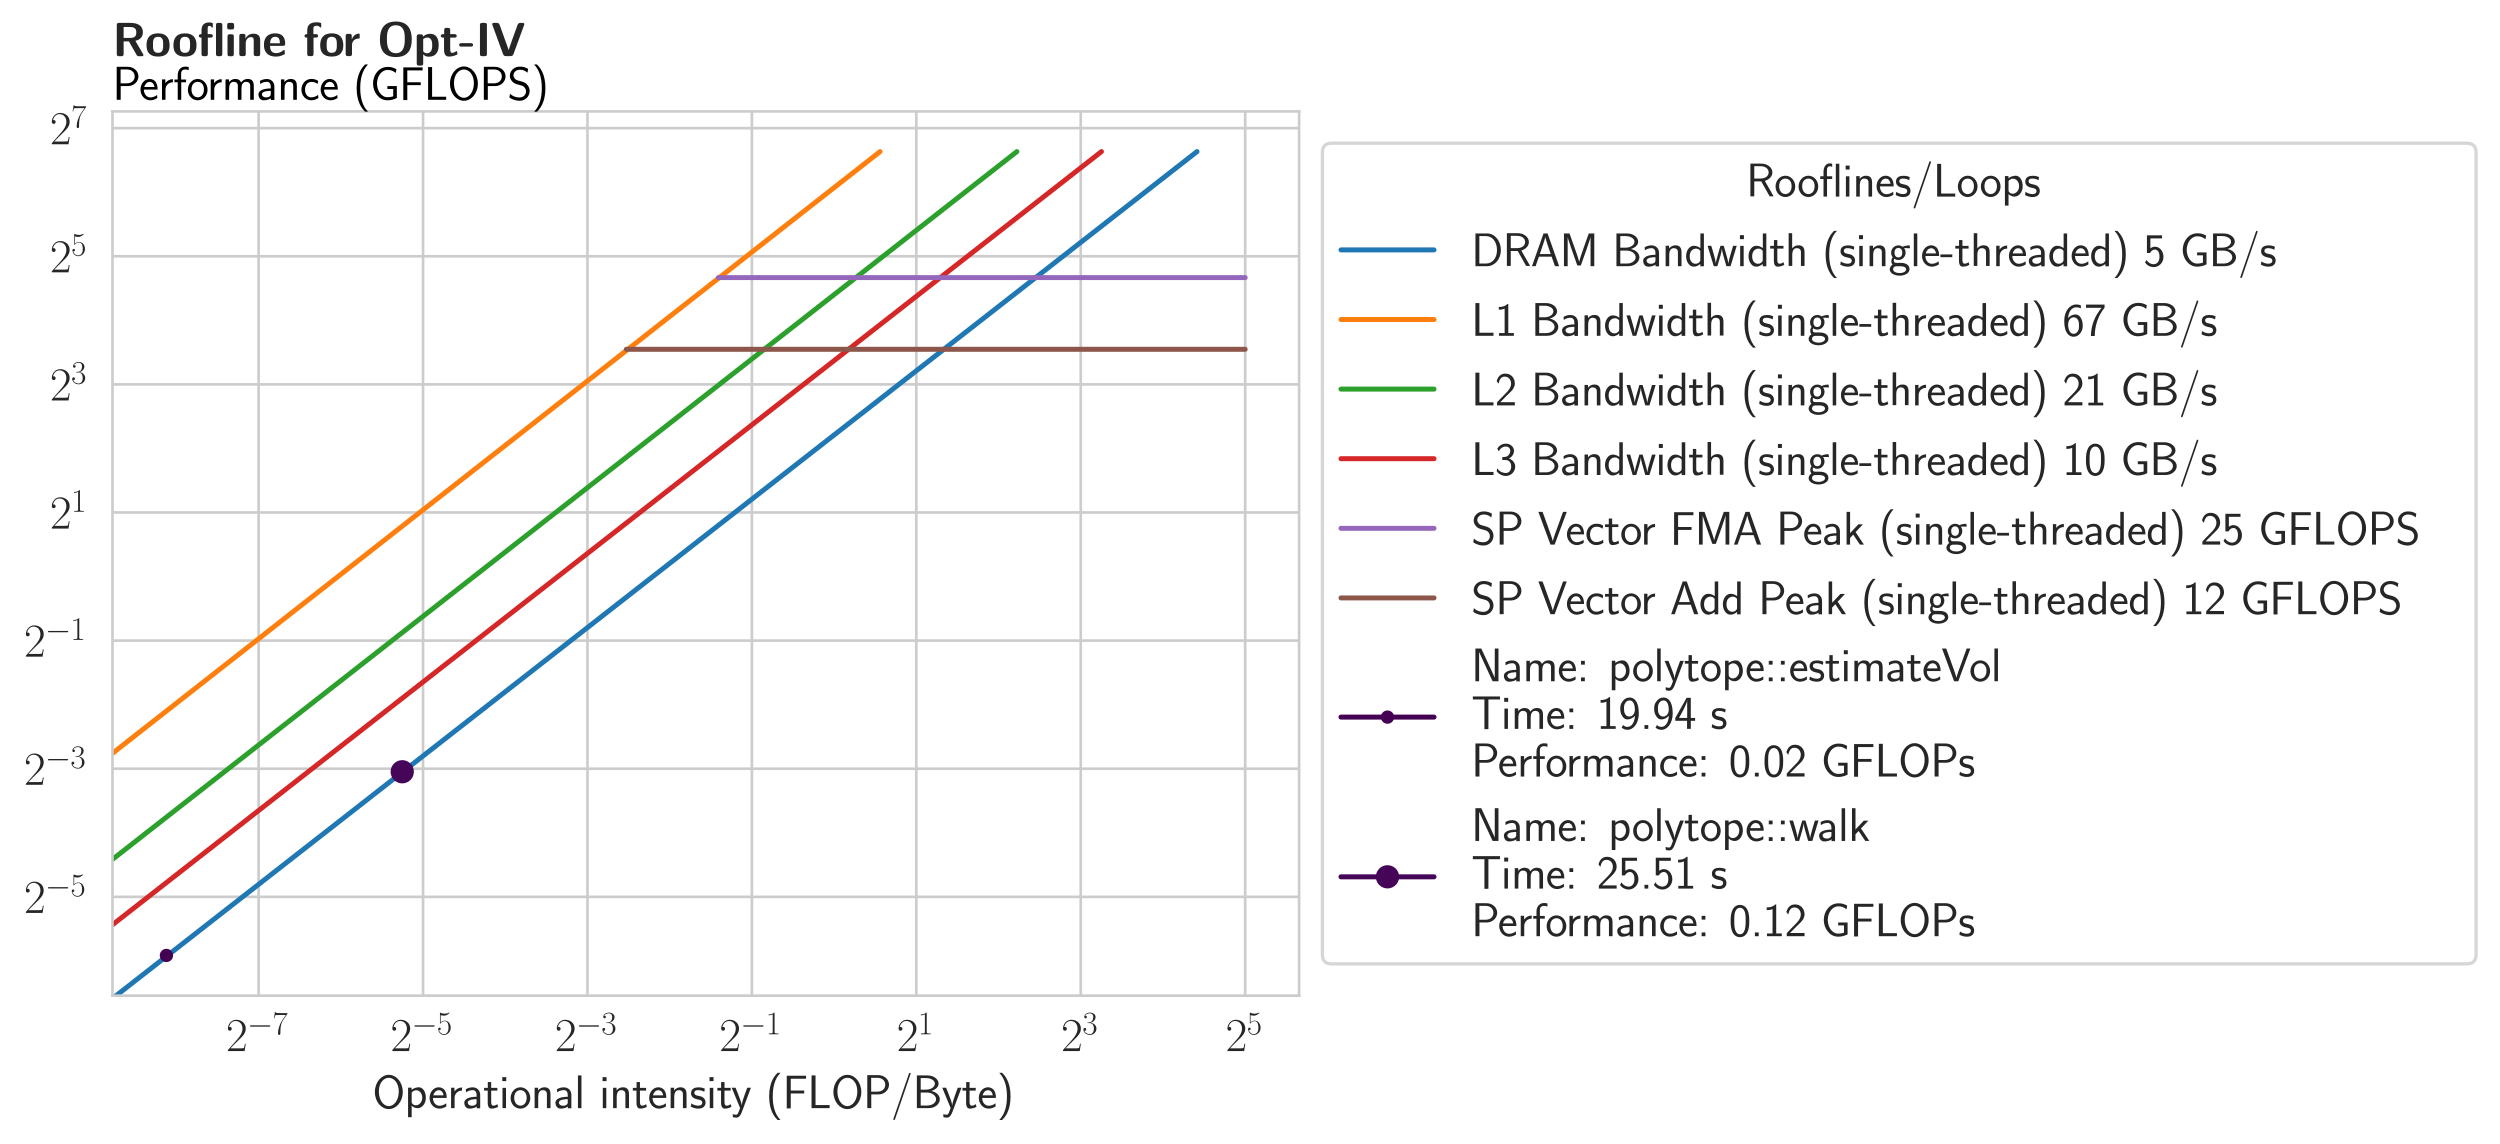 <?xml version="1.0" encoding="utf-8" standalone="no"?>
<!DOCTYPE svg PUBLIC "-//W3C//DTD SVG 1.1//EN"
  "http://www.w3.org/Graphics/SVG/1.1/DTD/svg11.dtd">
<svg xmlns:xlink="http://www.w3.org/1999/xlink" width="752.38pt" height="344.188pt" viewBox="0 0 752.38 344.188" xmlns="http://www.w3.org/2000/svg" version="1.1">
 <defs>
  <style type="text/css">*{stroke-linejoin: round; stroke-linecap: butt}</style>
 </defs>
 <g id="figure_1">
  <g id="patch_1">
   <path d="M 0 344.188 
L 752.38 344.188 
L 752.38 0 
L 0 0 
z
" style="fill: #ffffff"/>
  </g>
  <g id="axes_1">
   <g id="patch_2">
    <path d="M 33.85 299.642 
L 390.97 299.642 
L 390.97 33.53 
L 33.85 33.53 
z
" style="fill: #ffffff"/>
   </g>
   <g id="matplotlib.axis_1">
    <g id="xtick_1">
     <g id="line2d_1">
      <path d="M 77.828 299.642 
L 77.828 33.53 
" clip-path="url(#p724da9b436)" style="fill: none; stroke: #cccccc; stroke-width: 0.8; stroke-linecap: round"/>
     </g>
     <g id="text_1">
      <!-- $\mathdefault{2^{-7}}$ -->
      <g style="fill: #262626" transform="translate(68.003 316.328)scale(0.14 -0.14)">
       <defs>
        <path id="CMR17-32" d="M 2669 989 
L 2554 989 
C 2490 536 2438 459 2413 420 
C 2381 369 1920 369 1830 369 
L 602 369 
C 832 619 1280 1072 1824 1597 
C 2214 1967 2669 2402 2669 3035 
C 2669 3790 2067 4224 1395 4224 
C 691 4224 262 3604 262 3030 
C 262 2780 448 2748 525 2748 
C 589 2748 781 2787 781 3010 
C 781 3207 614 3264 525 3264 
C 486 3264 448 3258 422 3245 
C 544 3790 915 4058 1306 4058 
C 1862 4058 2227 3617 2227 3035 
C 2227 2479 1901 2000 1536 1584 
L 262 146 
L 262 0 
L 2515 0 
L 2669 989 
z
" transform="scale(0.016)"/>
        <path id="CMSY10-0" d="M 4218 1472 
C 4326 1472 4442 1472 4442 1600 
C 4442 1728 4326 1728 4218 1728 
L 755 1728 
C 646 1728 531 1728 531 1600 
C 531 1472 646 1472 755 1472 
L 4218 1472 
z
" transform="scale(0.016)"/>
        <path id="CMR17-37" d="M 2886 3941 
L 2886 4081 
L 1382 4081 
C 634 4081 621 4165 595 4288 
L 480 4288 
L 294 3094 
L 410 3094 
C 429 3215 474 3540 550 3661 
C 589 3712 1062 3712 1171 3712 
L 2579 3712 
L 1869 2661 
C 1395 1954 1069 999 1069 165 
C 1069 89 1069 -128 1299 -128 
C 1530 -128 1530 89 1530 171 
L 1530 465 
C 1530 1508 1709 2196 2003 2636 
L 2886 3941 
z
" transform="scale(0.016)"/>
       </defs>
       <use xlink:href="#CMR17-32" transform="scale(0.996)"/>
       <use xlink:href="#CMSY10-0" transform="translate(45.69 36.154)scale(0.697)"/>
       <use xlink:href="#CMR17-37" transform="translate(99.931 36.154)scale(0.697)"/>
      </g>
     </g>
    </g>
    <g id="xtick_2">
     <g id="line2d_2">
      <path d="M 127.313 299.642 
L 127.313 33.53 
" clip-path="url(#p724da9b436)" style="fill: none; stroke: #cccccc; stroke-width: 0.8; stroke-linecap: round"/>
     </g>
     <g id="text_2">
      <!-- $\mathdefault{2^{-5}}$ -->
      <g style="fill: #262626" transform="translate(117.488 316.328)scale(0.14 -0.14)">
       <defs>
        <path id="CMR17-35" d="M 730 3692 
C 794 3666 1056 3584 1325 3584 
C 1920 3584 2246 3911 2432 4100 
C 2432 4157 2432 4192 2394 4192 
C 2387 4192 2374 4192 2323 4163 
C 2099 4058 1837 3973 1517 3973 
C 1325 3973 1037 3999 723 4139 
C 653 4171 640 4171 634 4171 
C 602 4171 595 4164 595 4037 
L 595 2203 
C 595 2089 595 2057 659 2057 
C 691 2057 704 2070 736 2114 
C 941 2401 1222 2522 1542 2522 
C 1766 2522 2246 2382 2246 1289 
C 2246 1085 2246 715 2054 421 
C 1894 159 1645 25 1370 25 
C 947 25 518 320 403 814 
C 429 807 480 795 506 795 
C 589 795 749 840 749 1038 
C 749 1210 627 1280 506 1280 
C 358 1280 262 1190 262 1011 
C 262 454 704 -128 1382 -128 
C 2042 -128 2669 440 2669 1264 
C 2669 2030 2170 2624 1549 2624 
C 1222 2624 947 2503 730 2274 
L 730 3692 
z
" transform="scale(0.016)"/>
       </defs>
       <use xlink:href="#CMR17-32" transform="scale(0.996)"/>
       <use xlink:href="#CMSY10-0" transform="translate(45.69 36.154)scale(0.697)"/>
       <use xlink:href="#CMR17-35" transform="translate(99.931 36.154)scale(0.697)"/>
      </g>
     </g>
    </g>
    <g id="xtick_3">
     <g id="line2d_3">
      <path d="M 176.798 299.642 
L 176.798 33.53 
" clip-path="url(#p724da9b436)" style="fill: none; stroke: #cccccc; stroke-width: 0.8; stroke-linecap: round"/>
     </g>
     <g id="text_3">
      <!-- $\mathdefault{2^{-3}}$ -->
      <g style="fill: #262626" transform="translate(166.973 316.328)scale(0.14 -0.14)">
       <defs>
        <path id="CMR17-33" d="M 1414 2157 
C 1984 2157 2234 1662 2234 1090 
C 2234 320 1824 25 1453 25 
C 1114 25 563 194 390 693 
C 422 680 454 680 486 680 
C 640 680 755 782 755 948 
C 755 1133 614 1216 486 1216 
C 378 1216 211 1165 211 926 
C 211 335 787 -128 1466 -128 
C 2176 -128 2720 430 2720 1085 
C 2720 1707 2208 2157 1600 2227 
C 2086 2328 2554 2756 2554 3329 
C 2554 3820 2048 4179 1472 4179 
C 890 4179 378 3829 378 3329 
C 378 3110 544 3072 627 3072 
C 762 3072 877 3155 877 3321 
C 877 3486 762 3569 627 3569 
C 602 3569 570 3569 544 3557 
C 730 3959 1235 4032 1459 4032 
C 1683 4032 2106 3925 2106 3320 
C 2106 3143 2080 2828 1862 2550 
C 1670 2304 1453 2304 1242 2284 
C 1210 2284 1062 2269 1037 2269 
C 992 2263 966 2257 966 2208 
C 966 2163 973 2157 1101 2157 
L 1414 2157 
z
" transform="scale(0.016)"/>
       </defs>
       <use xlink:href="#CMR17-32" transform="scale(0.996)"/>
       <use xlink:href="#CMSY10-0" transform="translate(45.69 36.154)scale(0.697)"/>
       <use xlink:href="#CMR17-33" transform="translate(99.931 36.154)scale(0.697)"/>
      </g>
     </g>
    </g>
    <g id="xtick_4">
     <g id="line2d_4">
      <path d="M 226.283 299.642 
L 226.283 33.53 
" clip-path="url(#p724da9b436)" style="fill: none; stroke: #cccccc; stroke-width: 0.8; stroke-linecap: round"/>
     </g>
     <g id="text_4">
      <!-- $\mathdefault{2^{-1}}$ -->
      <g style="fill: #262626" transform="translate(216.458 316.328)scale(0.14 -0.14)">
       <defs>
        <path id="CMR17-31" d="M 1702 4058 
C 1702 4192 1696 4192 1606 4192 
C 1357 3916 979 3827 621 3827 
C 602 3827 570 3827 563 3808 
C 557 3795 557 3782 557 3648 
C 755 3648 1088 3686 1344 3839 
L 1344 461 
C 1344 236 1331 160 781 160 
L 589 160 
L 589 0 
C 896 0 1216 0 1523 0 
C 1830 0 2150 0 2458 0 
L 2458 160 
L 2266 160 
C 1715 160 1702 230 1702 458 
L 1702 4058 
z
" transform="scale(0.016)"/>
       </defs>
       <use xlink:href="#CMR17-32" transform="scale(0.996)"/>
       <use xlink:href="#CMSY10-0" transform="translate(45.69 36.154)scale(0.697)"/>
       <use xlink:href="#CMR17-31" transform="translate(99.931 36.154)scale(0.697)"/>
      </g>
     </g>
    </g>
    <g id="xtick_5">
     <g id="line2d_5">
      <path d="M 275.768 299.642 
L 275.768 33.53 
" clip-path="url(#p724da9b436)" style="fill: none; stroke: #cccccc; stroke-width: 0.8; stroke-linecap: round"/>
     </g>
     <g id="text_5">
      <!-- $\mathdefault{2^{1}}$ -->
      <g style="fill: #262626" transform="translate(269.845 316.328)scale(0.14 -0.14)">
       <use xlink:href="#CMR17-32" transform="scale(0.996)"/>
       <use xlink:href="#CMR17-31" transform="translate(45.69 36.154)scale(0.697)"/>
      </g>
     </g>
    </g>
    <g id="xtick_6">
     <g id="line2d_6">
      <path d="M 325.253 299.642 
L 325.253 33.53 
" clip-path="url(#p724da9b436)" style="fill: none; stroke: #cccccc; stroke-width: 0.8; stroke-linecap: round"/>
     </g>
     <g id="text_6">
      <!-- $\mathdefault{2^{3}}$ -->
      <g style="fill: #262626" transform="translate(319.33 316.328)scale(0.14 -0.14)">
       <use xlink:href="#CMR17-32" transform="scale(0.996)"/>
       <use xlink:href="#CMR17-33" transform="translate(45.69 36.154)scale(0.697)"/>
      </g>
     </g>
    </g>
    <g id="xtick_7">
     <g id="line2d_7">
      <path d="M 374.738 299.642 
L 374.738 33.53 
" clip-path="url(#p724da9b436)" style="fill: none; stroke: #cccccc; stroke-width: 0.8; stroke-linecap: round"/>
     </g>
     <g id="text_7">
      <!-- $\mathdefault{2^{5}}$ -->
      <g style="fill: #262626" transform="translate(368.815 316.328)scale(0.14 -0.14)">
       <use xlink:href="#CMR17-32" transform="scale(0.996)"/>
       <use xlink:href="#CMR17-35" transform="translate(45.69 36.154)scale(0.697)"/>
      </g>
     </g>
    </g>
    <g id="text_8">
     <!-- Operational intensity (FLOP/Byte) -->
     <g style="fill: #262626" transform="translate(112.075 333.501)scale(0.14 -0.14)">
      <defs>
       <path id="CMSS17-4f" d="M 4096 2178 
C 4096 3503 3219 4497 2214 4497 
C 1210 4497 333 3497 333 2178 
C 333 847 1222 -128 2214 -128 
C 3206 -128 4096 847 4096 2178 
z
M 2214 273 
C 1510 273 870 1057 870 2261 
C 870 3433 1549 4096 2214 4096 
C 2880 4096 3558 3433 3558 2261 
C 3558 1051 2912 273 2214 273 
z
" transform="scale(0.016)"/>
       <path id="CMSS17-70" d="M 966 333 
C 1178 129 1466 -5 1773 -5 
C 2368 -5 2880 603 2880 1412 
C 2880 2159 2496 2816 1946 2816 
C 1626 2816 1242 2702 954 2472 
L 954 2765 
L 480 2765 
L 480 -1216 
L 966 -1216 
L 966 333 
z
M 966 2100 
C 1018 2176 1235 2415 1587 2415 
C 2035 2415 2394 1960 2394 1412 
C 2394 787 1958 384 1530 384 
C 1402 384 1267 415 1139 523 
C 966 674 966 768 966 857 
L 966 2100 
z
" transform="scale(0.016)"/>
       <path id="CMSS17-65" d="M 2502 1377 
C 2502 1590 2490 2003 2285 2345 
C 2061 2713 1696 2816 1421 2816 
C 755 2816 192 2188 192 1375 
C 192 582 774 -64 1510 -64 
C 1798 -64 2150 19 2470 248 
C 2470 274 2458 414 2451 420 
C 2451 433 2432 630 2432 656 
C 2125 407 1773 325 1517 325 
C 1107 325 666 667 646 1377 
L 2502 1377 
z
M 698 1728 
C 781 2084 1062 2421 1421 2421 
C 1517 2421 1965 2421 2080 1728 
L 698 1728 
z
" transform="scale(0.016)"/>
       <path id="CMSS17-72" d="M 954 1363 
C 954 1965 1395 2368 1958 2368 
L 1958 2789 
C 1549 2789 1165 2585 934 2253 
L 934 2758 
L 480 2758 
L 480 0 
L 954 0 
L 954 1363 
z
" transform="scale(0.016)"/>
       <path id="CMSS17-61" d="M 2406 1791 
C 2406 2392 1978 2808 1402 2808 
C 1120 2808 813 2757 461 2553 
L 499 2135 
C 659 2248 934 2432 1395 2432 
C 1722 2432 1920 2180 1920 1782 
L 1920 1536 
C 896 1536 256 1238 256 726 
C 256 461 416 -64 947 -64 
C 1043 -64 1562 -64 1933 217 
L 1933 -19 
L 2406 -19 
L 2406 1791 
z
M 1920 816 
C 1920 701 1920 548 1728 434 
C 1562 325 1350 325 1261 325 
C 941 325 723 511 723 744 
C 723 1211 1722 1211 1920 1211 
L 1920 816 
z
" transform="scale(0.016)"/>
       <path id="CMSS17-74" d="M 1069 2368 
L 1901 2368 
L 1901 2737 
L 1069 2737 
L 1069 3520 
L 614 3520 
L 614 2737 
L 109 2737 
L 109 2368 
L 602 2368 
L 602 749 
C 602 384 685 -64 1107 -64 
C 1427 -64 1722 25 2003 172 
L 1901 548 
C 1747 414 1562 337 1363 337 
C 1082 337 1069 696 1069 856 
L 1069 2368 
z
" transform="scale(0.016)"/>
       <path id="CMSS17-69" d="M 979 4183 
L 442 4183 
L 442 3648 
L 979 3648 
L 979 4183 
z
M 947 2739 
L 474 2739 
L 474 0 
L 947 0 
L 947 2739 
z
" transform="scale(0.016)"/>
       <path id="CMSS17-6f" d="M 2829 1356 
C 2829 2176 2221 2816 1504 2816 
C 768 2816 173 2157 173 1356 
C 173 544 787 -64 1498 -64 
C 2227 -64 2829 563 2829 1356 
z
M 1504 337 
C 1050 337 659 709 659 1408 
C 659 2151 1114 2427 1498 2427 
C 1914 2427 2342 2126 2342 1408 
C 2342 683 1926 337 1504 337 
z
" transform="scale(0.016)"/>
       <path id="CMSS17-6e" d="M 2618 1877 
C 2618 2283 2522 2816 1798 2816 
C 1389 2816 1120 2606 941 2389 
L 941 2758 
L 474 2758 
L 474 0 
L 960 0 
L 960 1559 
C 960 1964 1114 2428 1549 2428 
C 2112 2428 2131 2048 2131 1829 
L 2131 0 
L 2618 0 
L 2618 1877 
z
" transform="scale(0.016)"/>
       <path id="CMSS17-6c" d="M 947 4416 
L 474 4416 
L 474 0 
L 947 0 
L 947 4416 
z
" transform="scale(0.016)"/>
       <path id="CMSS17-73" d="M 2061 2627 
C 1683 2807 1389 2807 1197 2807 
C 742 2807 198 2648 198 2003 
C 198 1359 902 1218 1094 1179 
C 1389 1122 1715 1058 1715 740 
C 1715 337 1254 337 1171 337 
C 915 337 563 407 243 638 
L 166 210 
C 531 0 883 -64 1178 -64 
C 1965 -64 2163 416 2163 781 
C 2163 1094 1984 1305 1862 1401 
C 1651 1568 1574 1587 1050 1696 
C 960 1709 646 1779 646 2066 
C 646 2432 1050 2432 1139 2432 
C 1555 2432 1811 2303 1984 2208 
L 2061 2627 
z
" transform="scale(0.016)"/>
       <path id="CMSS17-79" d="M 2675 2752 
L 2176 2752 
C 1632 1294 1446 702 1434 383 
L 1427 383 
C 1408 696 1126 1460 902 2007 
L 602 2752 
L 83 2752 
L 1216 13 
C 1146 -178 1043 -465 1011 -529 
C 870 -885 774 -885 672 -885 
C 646 -885 442 -885 211 -809 
L 250 -1229 
C 410 -1261 570 -1280 685 -1280 
C 845 -1280 1165 -1280 1459 -497 
L 2675 2752 
z
" transform="scale(0.016)"/>
       <path id="CMSS17-28" d="M 1613 4768 
C 1267 4417 474 3601 474 1588 
C 474 -433 1267 -1243 1613 -1600 
L 2003 -1600 
C 1216 -784 960 357 960 1581 
C 960 2798 1203 3946 2003 4768 
L 1613 4768 
z
" transform="scale(0.016)"/>
       <path id="CMSS17-46" d="M 2918 1984 
L 2918 2373 
L 1101 2373 
L 1101 3968 
L 1882 3968 
C 1958 3968 2035 3968 2112 3968 
L 3168 3968 
L 3168 4375 
L 563 4375 
L 563 -32 
L 1101 -32 
L 1101 1984 
L 2918 1984 
z
" transform="scale(0.016)"/>
       <path id="CMSS17-4c" d="M 1670 414 
C 1594 414 1517 414 1440 414 
L 1101 414 
L 1101 4416 
L 563 4416 
L 563 0 
L 3002 0 
L 3002 414 
L 1670 414 
z
" transform="scale(0.016)"/>
       <path id="CMSS17-50" d="M 2106 1856 
C 2874 1856 3501 2453 3501 3158 
C 3501 3850 2899 4453 2067 4453 
L 570 4453 
L 570 0 
L 1107 0 
L 1107 1856 
L 2106 1856 
z
M 1926 4096 
C 2669 4096 2995 3627 2995 3157 
C 2995 2720 2694 2226 1926 2226 
L 1094 2226 
L 1094 4096 
L 1926 4096 
z
" transform="scale(0.016)"/>
       <path id="CMSS17-2f" d="M 2637 4545 
C 2669 4627 2669 4640 2669 4653 
C 2669 4729 2611 4768 2560 4768 
C 2483 4768 2458 4717 2432 4640 
L 365 -1377 
C 333 -1460 333 -1473 333 -1486 
C 333 -1562 390 -1600 442 -1600 
C 518 -1600 544 -1549 570 -1473 
L 2637 4545 
z
" transform="scale(0.016)"/>
       <path id="CMSS17-42" d="M 570 4416 
L 570 0 
L 2163 0 
C 3034 0 3667 574 3667 1200 
C 3667 1685 3251 2176 2502 2317 
C 3334 2558 3501 3040 3501 3313 
C 3501 3883 2874 4416 1997 4416 
L 570 4416 
z
M 1088 2496 
L 1088 4059 
L 1824 4059 
C 2483 4059 3002 3724 3002 3306 
C 3002 2926 2592 2496 1766 2496 
L 1088 2496 
z
M 1088 357 
L 1088 2107 
L 1939 2107 
C 2630 2107 3162 1679 3162 1206 
C 3162 772 2694 357 1984 357 
L 1088 357 
z
" transform="scale(0.016)"/>
       <path id="CMSS17-29" d="M 723 -1600 
C 1069 -1249 1862 -433 1862 1581 
C 1862 3601 1069 4411 723 4768 
L 333 4768 
C 1120 3952 1376 2811 1376 1588 
C 1376 370 1133 -778 333 -1600 
L 723 -1600 
z
" transform="scale(0.016)"/>
      </defs>
      <use xlink:href="#CMSS17-4f" transform="scale(0.996)"/>
      <use xlink:href="#CMSS17-70" transform="translate(69.024 0)scale(0.996)"/>
      <use xlink:href="#CMSS17-65" transform="translate(119.832 0)scale(0.996)"/>
      <use xlink:href="#CMSS17-72" transform="translate(161.47 0)scale(0.996)"/>
      <use xlink:href="#CMSS17-61" transform="translate(193.38 0)scale(0.996)"/>
      <use xlink:href="#CMSS17-74" transform="translate(238.302 0)scale(0.996)"/>
      <use xlink:href="#CMSS17-69" transform="translate(272.134 0)scale(0.996)"/>
      <use xlink:href="#CMSS17-6f" transform="translate(294.314 0)scale(0.996)"/>
      <use xlink:href="#CMSS17-6e" transform="translate(341.158 0)scale(0.996)"/>
      <use xlink:href="#CMSS17-61" transform="translate(389.363 0)scale(0.996)"/>
      <use xlink:href="#CMSS17-6c" transform="translate(434.285 0)scale(0.996)"/>
      <use xlink:href="#CMSS17-69" transform="translate(487.695 0)scale(0.996)"/>
      <use xlink:href="#CMSS17-6e" transform="translate(509.875 0)scale(0.996)"/>
      <use xlink:href="#CMSS17-74" transform="translate(558.08 0)scale(0.996)"/>
      <use xlink:href="#CMSS17-65" transform="translate(591.912 0)scale(0.996)"/>
      <use xlink:href="#CMSS17-6e" transform="translate(633.551 0)scale(0.996)"/>
      <use xlink:href="#CMSS17-73" transform="translate(681.756 0)scale(0.996)"/>
      <use xlink:href="#CMSS17-69" transform="translate(717.669 0)scale(0.996)"/>
      <use xlink:href="#CMSS17-74" transform="translate(739.85 0)scale(0.996)"/>
      <use xlink:href="#CMSS17-79" transform="translate(771.079 0)scale(0.996)"/>
      <use xlink:href="#CMSS17-28" transform="translate(845.308 0)scale(0.996)"/>
      <use xlink:href="#CMSS17-46" transform="translate(881.742 0)scale(0.996)"/>
      <use xlink:href="#CMSS17-4c" transform="translate(935.032 0)scale(0.996)"/>
      <use xlink:href="#CMSS17-4f" transform="translate(985.719 0)scale(0.996)"/>
      <use xlink:href="#CMSS17-50" transform="translate(1054.743 0)scale(0.996)"/>
      <use xlink:href="#CMSS17-2f" transform="translate(1114.479 0)scale(0.996)"/>
      <use xlink:href="#CMSS17-42" transform="translate(1161.322 0)scale(0.996)"/>
      <use xlink:href="#CMSS17-79" transform="translate(1223.66 0)scale(0.996)"/>
      <use xlink:href="#CMSS17-74" transform="translate(1266.661 0)scale(0.996)"/>
      <use xlink:href="#CMSS17-65" transform="translate(1300.492 0)scale(0.996)"/>
      <use xlink:href="#CMSS17-29" transform="translate(1342.131 0)scale(0.996)"/>
     </g>
    </g>
   </g>
   <g id="matplotlib.axis_2">
    <g id="ytick_1">
     <g id="line2d_8">
      <path d="M 33.85 269.906 
L 390.97 269.906 
" clip-path="url(#p724da9b436)" style="fill: none; stroke: #cccccc; stroke-width: 0.8; stroke-linecap: round"/>
     </g>
     <g id="text_9">
      <!-- $\mathdefault{2^{-5}}$ -->
      <g style="fill: #262626" transform="translate(7.2 274.749)scale(0.14 -0.14)">
       <use xlink:href="#CMR17-32" transform="scale(0.996)"/>
       <use xlink:href="#CMSY10-0" transform="translate(45.69 36.154)scale(0.697)"/>
       <use xlink:href="#CMR17-35" transform="translate(99.931 36.154)scale(0.697)"/>
      </g>
     </g>
    </g>
    <g id="ytick_2">
     <g id="line2d_9">
      <path d="M 33.85 231.349 
L 390.97 231.349 
" clip-path="url(#p724da9b436)" style="fill: none; stroke: #cccccc; stroke-width: 0.8; stroke-linecap: round"/>
     </g>
     <g id="text_10">
      <!-- $\mathdefault{2^{-3}}$ -->
      <g style="fill: #262626" transform="translate(7.2 236.192)scale(0.14 -0.14)">
       <use xlink:href="#CMR17-32" transform="scale(0.996)"/>
       <use xlink:href="#CMSY10-0" transform="translate(45.69 36.154)scale(0.697)"/>
       <use xlink:href="#CMR17-33" transform="translate(99.931 36.154)scale(0.697)"/>
      </g>
     </g>
    </g>
    <g id="ytick_3">
     <g id="line2d_10">
      <path d="M 33.85 192.792 
L 390.97 192.792 
" clip-path="url(#p724da9b436)" style="fill: none; stroke: #cccccc; stroke-width: 0.8; stroke-linecap: round"/>
     </g>
     <g id="text_11">
      <!-- $\mathdefault{2^{-1}}$ -->
      <g style="fill: #262626" transform="translate(7.2 197.635)scale(0.14 -0.14)">
       <use xlink:href="#CMR17-32" transform="scale(0.996)"/>
       <use xlink:href="#CMSY10-0" transform="translate(45.69 36.154)scale(0.697)"/>
       <use xlink:href="#CMR17-31" transform="translate(99.931 36.154)scale(0.697)"/>
      </g>
     </g>
    </g>
    <g id="ytick_4">
     <g id="line2d_11">
      <path d="M 33.85 154.235 
L 390.97 154.235 
" clip-path="url(#p724da9b436)" style="fill: none; stroke: #cccccc; stroke-width: 0.8; stroke-linecap: round"/>
     </g>
     <g id="text_12">
      <!-- $\mathdefault{2^{1}}$ -->
      <g style="fill: #262626" transform="translate(15.005 159.078)scale(0.14 -0.14)">
       <use xlink:href="#CMR17-32" transform="scale(0.996)"/>
       <use xlink:href="#CMR17-31" transform="translate(45.69 36.154)scale(0.697)"/>
      </g>
     </g>
    </g>
    <g id="ytick_5">
     <g id="line2d_12">
      <path d="M 33.85 115.678 
L 390.97 115.678 
" clip-path="url(#p724da9b436)" style="fill: none; stroke: #cccccc; stroke-width: 0.8; stroke-linecap: round"/>
     </g>
     <g id="text_13">
      <!-- $\mathdefault{2^{3}}$ -->
      <g style="fill: #262626" transform="translate(15.005 120.521)scale(0.14 -0.14)">
       <use xlink:href="#CMR17-32" transform="scale(0.996)"/>
       <use xlink:href="#CMR17-33" transform="translate(45.69 36.154)scale(0.697)"/>
      </g>
     </g>
    </g>
    <g id="ytick_6">
     <g id="line2d_13">
      <path d="M 33.85 77.121 
L 390.97 77.121 
" clip-path="url(#p724da9b436)" style="fill: none; stroke: #cccccc; stroke-width: 0.8; stroke-linecap: round"/>
     </g>
     <g id="text_14">
      <!-- $\mathdefault{2^{5}}$ -->
      <g style="fill: #262626" transform="translate(15.005 81.964)scale(0.14 -0.14)">
       <use xlink:href="#CMR17-32" transform="scale(0.996)"/>
       <use xlink:href="#CMR17-35" transform="translate(45.69 36.154)scale(0.697)"/>
      </g>
     </g>
    </g>
    <g id="ytick_7">
     <g id="line2d_14">
      <path d="M 33.85 38.565 
L 390.97 38.565 
" clip-path="url(#p724da9b436)" style="fill: none; stroke: #cccccc; stroke-width: 0.8; stroke-linecap: round"/>
     </g>
     <g id="text_15">
      <!-- $\mathdefault{2^{7}}$ -->
      <g style="fill: #262626" transform="translate(15.005 43.408)scale(0.14 -0.14)">
       <use xlink:href="#CMR17-32" transform="scale(0.996)"/>
       <use xlink:href="#CMR17-37" transform="translate(45.69 36.154)scale(0.697)"/>
      </g>
     </g>
    </g>
   </g>
   <g id="line2d_15">
    <path clip-path="url(#p724da9b436)" style="fill: none; stroke-dasharray: 3,3; stroke-dashoffset: 0; stroke: #a9a9a9; stroke-width: 1.5"/>
   </g>
   <g id="line2d_16">
    <path d="M -1 327.706 
L 360.231 45.626 
" clip-path="url(#p724da9b436)" style="fill: none; stroke: #1f77b4; stroke-width: 1.5; stroke-linecap: round"/>
   </g>
   <g id="line2d_17">
    <path d="M -1 254.027 
L 264.853 45.626 
" clip-path="url(#p724da9b436)" style="fill: none; stroke: #ff7f0e; stroke-width: 1.5; stroke-linecap: round"/>
   </g>
   <g id="line2d_18">
    <path d="M -1 285.903 
L 306.027 45.626 
" clip-path="url(#p724da9b436)" style="fill: none; stroke: #2ca02c; stroke-width: 1.5; stroke-linecap: round"/>
   </g>
   <g id="line2d_19">
    <path d="M -1 305.556 
L 331.48 45.626 
" clip-path="url(#p724da9b436)" style="fill: none; stroke: #d62728; stroke-width: 1.5; stroke-linecap: round"/>
   </g>
   <g id="line2d_20">
    <path d="M 216.185 83.546 
L 374.738 83.546 
" clip-path="url(#p724da9b436)" style="fill: none; stroke: #9467bd; stroke-width: 1.5; stroke-linecap: round"/>
   </g>
   <g id="line2d_21">
    <path d="M 188.494 105.122 
L 374.738 105.122 
" clip-path="url(#p724da9b436)" style="fill: none; stroke: #8c564b; stroke-width: 1.5; stroke-linecap: round"/>
   </g>
   <g id="line2d_22">
    <path d="M 50.083 287.546 
" clip-path="url(#p724da9b436)" style="fill: none; stroke: #440154; stroke-width: 1.5; stroke-linecap: round"/>
    <defs>
     <path id="m508a95ce71" d="M 0 1.5 
C 0.398 1.5 0.779 1.342 1.061 1.061 
C 1.342 0.779 1.5 0.398 1.5 0 
C 1.5 -0.398 1.342 -0.779 1.061 -1.061 
C 0.779 -1.342 0.398 -1.5 0 -1.5 
C -0.398 -1.5 -0.779 -1.342 -1.061 -1.061 
C -1.342 -0.779 -1.5 -0.398 -1.5 0 
C -1.5 0.398 -1.342 0.779 -1.061 1.061 
C -0.779 1.342 -0.398 1.5 0 1.5 
z
" style="stroke: #440154"/>
    </defs>
    <g clip-path="url(#p724da9b436)">
     <use xlink:href="#m508a95ce71" x="50.083" y="287.546" style="fill: #440154; stroke: #440154"/>
    </g>
   </g>
   <g id="line2d_23">
    <path d="M 121.053 232.263 
" clip-path="url(#p724da9b436)" style="fill: none; stroke: #450559; stroke-width: 1.5; stroke-linecap: round"/>
    <defs>
     <path id="m738d9103d8" d="M 0 3 
C 0.796 3 1.559 2.684 2.121 2.121 
C 2.684 1.559 3 0.796 3 0 
C 3 -0.796 2.684 -1.559 2.121 -2.121 
C 1.559 -2.684 0.796 -3 0 -3 
C -0.796 -3 -1.559 -2.684 -2.121 -2.121 
C -2.684 -1.559 -3 -0.796 -3 0 
C -3 0.796 -2.684 1.559 -2.121 2.121 
C -1.559 2.684 -0.796 3 0 3 
z
" style="stroke: #450559"/>
    </defs>
    <g clip-path="url(#p724da9b436)">
     <use xlink:href="#m738d9103d8" x="121.053" y="232.263" style="fill: #450559; stroke: #450559"/>
    </g>
   </g>
   <g id="patch_3">
    <path d="M 33.85 299.642 
L 33.85 33.53 
" style="fill: none; stroke: #cccccc; stroke-width: 0.8; stroke-linejoin: miter; stroke-linecap: square"/>
   </g>
   <g id="patch_4">
    <path d="M 390.97 299.642 
L 390.97 33.53 
" style="fill: none; stroke: #cccccc; stroke-width: 0.8; stroke-linejoin: miter; stroke-linecap: square"/>
   </g>
   <g id="patch_5">
    <path d="M 33.85 299.642 
L 390.97 299.642 
" style="fill: none; stroke: #cccccc; stroke-width: 0.8; stroke-linejoin: miter; stroke-linecap: square"/>
   </g>
   <g id="patch_6">
    <path d="M 33.85 33.53 
L 390.97 33.53 
" style="fill: none; stroke: #cccccc; stroke-width: 0.8; stroke-linejoin: miter; stroke-linecap: square"/>
   </g>
   <g id="text_16">
    <!-- Performance (GFLOPS) -->
    <g transform="translate(33.85 30.043)scale(0.14 -0.14)">
     <defs>
      <path id="CMSS17-66" d="M 1075 2368 
L 1722 2368 
L 1722 2737 
L 1062 2737 
L 1062 3559 
C 1062 4014 1408 4092 1606 4092 
C 1670 4092 1850 4092 2080 4009 
L 2080 4429 
C 1933 4461 1754 4480 1613 4480 
C 1018 4480 602 3993 602 3359 
L 602 2737 
L 160 2737 
L 160 2368 
L 602 2368 
L 602 0 
L 1075 0 
L 1075 2368 
z
" transform="scale(0.016)"/>
      <path id="CMSS17-6d" d="M 4288 1877 
C 4288 2308 4179 2816 3462 2816 
C 2982 2816 2694 2516 2566 2331 
C 2451 2670 2182 2816 1798 2816 
C 1363 2816 1088 2568 941 2389 
L 941 2758 
L 474 2758 
L 474 0 
L 960 0 
L 960 1559 
C 960 1939 1101 2428 1555 2428 
C 2138 2428 2138 2016 2138 1829 
L 2138 0 
L 2624 0 
L 2624 1559 
C 2624 1939 2765 2428 3219 2428 
C 3802 2428 3802 2016 3802 1829 
L 3802 0 
L 4288 0 
L 4288 1877 
z
" transform="scale(0.016)"/>
      <path id="CMSS17-63" d="M 2464 2541 
C 2464 2585 2170 2714 2093 2739 
C 1882 2816 1613 2816 1542 2816 
C 710 2816 211 2093 211 1363 
C 211 595 768 -64 1517 -64 
C 1946 -64 2253 76 2502 242 
L 2464 664 
C 2189 453 1869 337 1523 337 
C 1024 337 698 774 698 1369 
C 698 1831 909 2414 1549 2414 
C 1901 2414 2099 2343 2394 2145 
L 2464 2541 
z
" transform="scale(0.016)"/>
      <path id="CMSS17-47" d="M 3610 1856 
L 2336 1856 
L 2336 1461 
L 3123 1461 
L 3123 471 
C 2874 401 2618 350 2362 350 
C 1466 350 934 1301 934 2200 
C 934 3095 1491 4032 2362 4032 
C 2854 4032 3130 3881 3469 3627 
L 3552 4134 
C 3130 4351 2867 4440 2387 4440 
C 1146 4440 397 3324 397 2182 
C 397 1090 1152 -64 2349 -64 
C 2797 -64 3213 51 3610 248 
L 3610 1856 
z
" transform="scale(0.016)"/>
      <path id="CMSS17-53" d="M 2797 4169 
C 2515 4334 2208 4480 1690 4480 
C 864 4480 333 3879 333 3266 
C 333 3025 403 2753 653 2475 
C 902 2196 1184 2121 1542 2033 
C 1690 1994 1939 1924 1984 1906 
C 2342 1767 2515 1444 2515 1140 
C 2515 742 2202 318 1645 318 
C 1453 318 890 318 358 819 
L 269 318 
C 794 -64 1363 -128 1651 -128 
C 2438 -128 3002 488 3002 1186 
C 3002 1440 2925 1763 2656 2061 
C 2394 2347 2163 2410 1638 2549 
C 1338 2626 1146 2677 986 2873 
C 877 3013 819 3146 819 3317 
C 819 3673 1126 4060 1690 4060 
C 1971 4060 2336 4002 2707 3660 
L 2797 4169 
z
" transform="scale(0.016)"/>
     </defs>
     <use xlink:href="#CMSS17-50" transform="scale(0.996)"/>
     <use xlink:href="#CMSS17-65" transform="translate(57.133 0)scale(0.996)"/>
     <use xlink:href="#CMSS17-72" transform="translate(98.772 0)scale(0.996)"/>
     <use xlink:href="#CMSS17-66" transform="translate(130.682 0)scale(0.996)"/>
     <use xlink:href="#CMSS17-6f" transform="translate(159.308 0)scale(0.996)"/>
     <use xlink:href="#CMSS17-72" transform="translate(203.55 0)scale(0.996)"/>
     <use xlink:href="#CMSS17-6d" transform="translate(235.459 0)scale(0.996)"/>
     <use xlink:href="#CMSS17-61" transform="translate(309.689 0)scale(0.996)"/>
     <use xlink:href="#CMSS17-6e" transform="translate(354.611 0)scale(0.996)"/>
     <use xlink:href="#CMSS17-63" transform="translate(402.815 0)scale(0.996)"/>
     <use xlink:href="#CMSS17-65" transform="translate(444.454 0)scale(0.996)"/>
     <use xlink:href="#CMSS17-28" transform="translate(517.322 0)scale(0.996)"/>
     <use xlink:href="#CMSS17-47" transform="translate(553.756 0)scale(0.996)"/>
     <use xlink:href="#CMSS17-46" transform="translate(616.214 0)scale(0.996)"/>
     <use xlink:href="#CMSS17-4c" transform="translate(669.504 0)scale(0.996)"/>
     <use xlink:href="#CMSS17-4f" transform="translate(720.191 0)scale(0.996)"/>
     <use xlink:href="#CMSS17-50" transform="translate(789.215 0)scale(0.996)"/>
     <use xlink:href="#CMSS17-53" transform="translate(848.951 0)scale(0.996)"/>
     <use xlink:href="#CMSS17-29" transform="translate(900.999 0)scale(0.996)"/>
    </g>
   </g>
   <g id="text_17">
    <!-- \textbf{Roofline for Opt-IV} -->
    <g style="fill: #262626" transform="translate(33.85 16.886)scale(0.14 -0.14)">
     <defs>
      <path id="CMSSBX10-52" d="M 3091 2059 
C 3494 2156 4102 2402 4102 3205 
C 4102 4480 2714 4480 2426 4480 
L 890 4480 
C 659 4480 582 4409 582 4170 
L 582 298 
C 582 66 653 -12 890 -12 
L 1197 -12 
C 1440 -12 1504 71 1504 296 
L 1504 1984 
L 2214 1984 
L 3264 142 
C 3354 -12 3424 -12 3565 -12 
L 3942 -12 
C 4070 -12 4179 -12 4179 181 
L 3091 2059 
z
M 1504 2450 
L 1504 3924 
L 2336 3924 
C 3078 3924 3213 3623 3213 3191 
C 3213 2804 3123 2450 2336 2450 
L 1504 2450 
z
" transform="scale(0.016)"/>
      <path id="CMSSBX10-6f" d="M 3315 1459 
C 3315 2517 2803 3072 1760 3072 
C 691 3072 198 2497 198 1459 
C 198 407 749 -64 1754 -64 
C 2758 -64 3315 401 3315 1459 
z
M 1760 440 
C 1069 440 1069 1020 1069 1536 
C 1069 2033 1069 2606 1754 2606 
C 2445 2606 2445 2039 2445 1536 
C 2445 1027 2445 440 1760 440 
z
" transform="scale(0.016)"/>
      <path id="CMSSBX10-d" d="M 1402 2496 
L 1766 2496 
C 1843 2496 2074 2496 2074 2729 
C 2074 2962 1843 2962 1766 2962 
L 1382 2962 
L 1382 3689 
C 1382 3868 1395 4079 1594 4079 
C 1798 4079 1875 3951 1907 3906 
C 1933 3862 1952 3836 1990 3836 
C 2074 3836 2074 3901 2074 4003 
L 2074 4300 
C 2074 4447 2074 4460 1914 4499 
C 1754 4544 1677 4544 1581 4544 
C 915 4544 550 4192 550 3487 
L 550 2962 
C 416 2962 192 2962 192 2729 
C 192 2496 410 2496 550 2496 
L 550 303 
C 550 70 621 -8 858 -8 
L 1094 -8 
C 1338 -8 1402 76 1402 303 
L 1402 2496 
z
M 3354 4170 
C 3354 4377 3309 4480 3046 4480 
L 2810 4480 
C 2566 4480 2502 4396 2502 4170 
L 2502 302 
C 2502 95 2547 -8 2810 -8 
L 3046 -8 
C 3290 -8 3354 76 3354 302 
L 3354 4170 
z
" transform="scale(0.016)"/>
      <path id="CMSSBX10-69" d="M 653 4480 
C 448 4480 346 4441 346 4182 
L 346 3885 
C 346 3678 410 3594 646 3594 
L 979 3594 
C 1286 3594 1286 3730 1286 4034 
C 1286 4344 1286 4480 979 4480 
L 653 4480 
z
M 1242 2634 
C 1242 2841 1197 2944 934 2944 
L 698 2944 
C 467 2944 390 2873 390 2634 
L 390 292 
C 390 60 461 -18 698 -18 
L 934 -18 
C 1178 -18 1242 66 1242 292 
L 1242 2634 
z
" transform="scale(0.016)"/>
      <path id="CMSSBX10-6e" d="M 3200 2096 
C 3200 2761 2918 3025 2266 3025 
C 1594 3025 1306 2535 1222 2360 
L 1216 2360 
L 1216 2687 
C 1216 2896 1171 3001 909 3001 
L 691 3001 
C 461 3001 384 2930 384 2690 
L 384 310 
C 384 78 454 0 691 0 
L 947 0 
C 1190 0 1254 84 1254 309 
L 1254 1735 
C 1254 2295 1626 2560 1958 2560 
C 2266 2560 2330 2411 2330 2082 
L 2330 309 
C 2330 103 2374 0 2637 0 
L 2893 0 
C 3136 0 3200 84 3200 309 
L 3200 2096 
z
" transform="scale(0.016)"/>
      <path id="CMSSBX10-65" d="M 2758 1385 
C 2906 1385 3066 1385 3066 1678 
C 3066 2514 2682 3072 1728 3072 
C 704 3072 198 2491 198 1510 
C 198 452 806 -64 1811 -64 
C 2054 -64 2419 -32 2842 182 
C 2982 253 3027 272 3027 350 
C 3027 395 3008 582 3002 633 
C 2976 833 2970 839 2912 839 
C 2886 839 2874 839 2803 775 
C 2426 447 2042 402 1837 402 
C 1114 402 1037 974 1018 1385 
L 2758 1385 
z
M 1024 1728 
C 1043 2122 1171 2606 1728 2606 
C 2240 2606 2336 2231 2355 1728 
L 1024 1728 
z
" transform="scale(0.016)"/>
      <path id="CMSSBX10-66" d="M 1402 2496 
L 1709 2496 
C 1786 2496 2016 2496 2016 2729 
C 2016 2962 1786 2962 1709 2962 
L 1382 2962 
L 1382 3668 
C 1382 3837 1382 4096 1798 4096 
C 2003 4096 2131 4038 2259 3915 
C 2304 3863 2323 3850 2355 3850 
C 2438 3850 2438 3915 2438 4018 
L 2438 4316 
C 2438 4471 2432 4477 2214 4523 
C 2029 4561 1894 4561 1798 4561 
C 1318 4561 550 4452 550 3480 
L 550 2962 
C 416 2962 192 2962 192 2729 
C 192 2496 410 2496 550 2496 
L 550 310 
C 550 78 621 0 858 0 
L 1094 0 
C 1338 0 1402 84 1402 310 
L 1402 2496 
z
" transform="scale(0.016)"/>
      <path id="CMSSBX10-72" d="M 1242 1496 
C 1242 2115 1747 2368 2150 2368 
C 2266 2368 2278 2368 2278 2555 
L 2278 2860 
C 2278 2989 2278 3034 2163 3034 
C 1984 3034 1517 2970 1216 2271 
L 1210 2271 
L 1210 2690 
C 1210 2897 1165 3001 902 3001 
L 698 3001 
C 467 3001 390 2930 390 2690 
L 390 310 
C 390 78 461 0 698 0 
L 934 0 
C 1178 0 1242 84 1242 312 
L 1242 1496 
z
" transform="scale(0.016)"/>
      <path id="CMSSBX10-4f" d="M 4685 2236 
C 4685 3541 4218 4665 2541 4665 
C 768 4665 390 3424 390 2236 
C 390 1021 806 -128 2534 -128 
C 4186 -128 4685 904 4685 2236 
z
M 2541 389 
C 1331 389 1331 1748 1331 2339 
C 1331 2911 1331 4160 2534 4160 
C 3744 4160 3744 2924 3744 2339 
C 3744 1761 3744 389 2541 389 
z
" transform="scale(0.016)"/>
      <path id="CMSSBX10-70" d="M 1261 242 
C 1549 -82 1901 -82 1990 -82 
C 3347 -82 3347 1154 3347 1476 
C 3347 1791 3347 3008 2189 3008 
C 1811 3008 1472 2853 1242 2633 
C 1242 2872 1152 2937 934 2937 
L 698 2937 
C 467 2937 390 2866 390 2627 
L 390 -969 
C 390 -1202 461 -1280 698 -1280 
L 954 -1280 
C 1197 -1280 1261 -1195 1261 -966 
L 1261 242 
z
M 1261 2292 
C 1331 2356 1542 2504 1818 2504 
C 2470 2504 2477 1746 2477 1463 
C 2477 1206 2477 384 1754 384 
C 1606 384 1491 435 1414 492 
C 1261 602 1261 634 1261 750 
L 1261 2292 
z
" transform="scale(0.016)"/>
      <path id="CMSSBX10-74" d="M 1395 2496 
L 1965 2496 
C 2042 2496 2272 2496 2272 2729 
C 2272 2962 2042 2962 1965 2962 
L 1395 2962 
L 1395 3498 
C 1395 3705 1350 3808 1088 3808 
L 890 3808 
C 659 3808 582 3737 582 3498 
L 582 2962 
L 435 2962 
C 365 2962 128 2962 128 2729 
C 128 2496 358 2496 435 2496 
L 563 2496 
L 563 864 
C 563 213 794 -64 1235 -64 
C 1293 -64 1574 -64 1907 39 
C 2016 72 2387 188 2387 311 
C 2387 330 2374 376 2336 510 
C 2304 639 2291 678 2234 678 
C 2202 678 2195 671 2157 632 
C 2086 582 1914 440 1645 440 
C 1491 440 1395 550 1395 975 
L 1395 2496 
z
" transform="scale(0.016)"/>
      <path id="CMSSBX10-2d" d="M 1645 1280 
C 1722 1280 1952 1280 1952 1513 
C 1952 1746 1722 1746 1645 1746 
L 384 1746 
C 307 1746 77 1746 77 1513 
C 77 1280 307 1280 384 1280 
L 1645 1280 
z
" transform="scale(0.016)"/>
      <path id="CMSSBX10-49" d="M 1530 4170 
C 1530 4377 1485 4480 1222 4480 
L 896 4480 
C 666 4480 589 4409 589 4170 
L 589 302 
C 589 70 659 -8 896 -8 
L 1222 -8 
C 1466 -8 1530 76 1530 302 
L 1530 4170 
z
" transform="scale(0.016)"/>
      <path id="CMSSBX10-56" d="M 4480 4190 
C 4506 4267 4512 4273 4512 4306 
C 4512 4480 4352 4480 4262 4480 
L 4013 4480 
C 3878 4480 3693 4480 3590 4197 
L 2726 1801 
L 2394 807 
C 2387 827 2317 1053 2221 1317 
L 1184 4203 
C 1082 4480 902 4480 768 4480 
L 422 4480 
C 333 4480 173 4480 173 4306 
C 173 4273 179 4267 205 4189 
L 1638 271 
C 1734 0 1920 0 2048 0 
L 2637 0 
C 2771 0 2950 0 3053 284 
L 4480 4190 
z
" transform="scale(0.016)"/>
     </defs>
     <use xlink:href="#CMSSBX10-52" transform="scale(0.996)"/>
     <use xlink:href="#CMSSBX10-6f" transform="translate(70.016 0)scale(0.996)"/>
     <use xlink:href="#CMSSBX10-6f" transform="translate(127.855 0)scale(0.996)"/>
     <use xlink:href="#CMSSBX10-d" transform="translate(182.649 0)scale(0.996)"/>
     <use xlink:href="#CMSSBX10-69" transform="translate(241.042 0)scale(0.996)"/>
     <use xlink:href="#CMSSBX10-6e" transform="translate(266.502 0)scale(0.996)"/>
     <use xlink:href="#CMSSBX10-65" transform="translate(322.404 0)scale(0.996)"/>
     <use xlink:href="#CMSSBX10-66" transform="translate(409.854 0)scale(0.996)"/>
     <use xlink:href="#CMSSBX10-6f" transform="translate(443.34 0)scale(0.996)"/>
     <use xlink:href="#CMSSBX10-72" transform="translate(495.091 0)scale(0.996)"/>
     <use xlink:href="#CMSSBX10-4f" transform="translate(568.704 0)scale(0.996)"/>
     <use xlink:href="#CMSSBX10-70" transform="translate(647.852 0)scale(0.996)"/>
     <use xlink:href="#CMSSBX10-74" transform="translate(703.754 0)scale(0.996)"/>
     <use xlink:href="#CMSSBX10-2d" transform="translate(744.02 0)scale(0.996)"/>
     <use xlink:href="#CMSSBX10-49" transform="translate(780.55 0)scale(0.996)"/>
     <use xlink:href="#CMSSBX10-56" transform="translate(813.482 0)scale(0.996)"/>
    </g>
   </g>
   <g id="legend_1">
    <g id="patch_7">
     <path d="M 400.77 290.071 
L 742.38 290.071 
Q 745.18 290.071 745.18 287.271 
L 745.18 45.901 
Q 745.18 43.101 742.38 43.101 
L 400.77 43.101 
Q 397.97 43.101 397.97 45.901 
L 397.97 287.271 
Q 397.97 290.071 400.77 290.071 
z
" style="fill: #ffffff; opacity: 0.8; stroke: #cccccc; stroke-linejoin: miter"/>
    </g>
    <g id="text_18">
     <!-- Rooflines/Loops -->
     <g style="fill: #262626" transform="translate(525.51 59.162)scale(0.14 -0.14)">
      <defs>
       <path id="CMSS17-52" d="M 2522 2109 
L 2534 2115 
C 3533 2459 3539 3147 3539 3268 
C 3539 3873 2925 4453 2003 4453 
L 570 4453 
L 570 32 
L 1094 32 
L 1094 2048 
L 2035 2048 
L 3168 32 
L 3706 32 
L 2522 2109 
z
M 1094 2437 
L 1094 4096 
L 1933 4096 
C 2746 4096 3034 3637 3034 3267 
C 3034 2922 2778 2437 1933 2437 
L 1094 2437 
z
" transform="scale(0.016)"/>
       <path id="CMSS17-d" d="M 1075 2368 
L 1773 2368 
L 1773 2737 
L 1062 2737 
L 1062 3578 
C 1062 3919 1216 4092 1421 4092 
C 1594 4092 1754 4021 1773 4009 
L 1773 4429 
C 1722 4442 1574 4480 1421 4480 
C 941 4480 602 3993 602 3372 
L 602 2737 
L 160 2737 
L 160 2368 
L 602 2368 
L 602 0 
L 1075 0 
L 1075 2368 
z
M 2733 4429 
L 2259 4429 
L 2259 0 
L 2733 0 
L 2733 4429 
z
" transform="scale(0.016)"/>
      </defs>
      <use xlink:href="#CMSS17-52" transform="scale(0.996)"/>
      <use xlink:href="#CMSS17-6f" transform="translate(60.416 0)scale(0.996)"/>
      <use xlink:href="#CMSS17-6f" transform="translate(109.862 0)scale(0.996)"/>
      <use xlink:href="#CMSS17-d" transform="translate(156.706 0)scale(0.996)"/>
      <use xlink:href="#CMSS17-69" transform="translate(206.833 0)scale(0.996)"/>
      <use xlink:href="#CMSS17-6e" transform="translate(229.013 0)scale(0.996)"/>
      <use xlink:href="#CMSS17-65" transform="translate(277.218 0)scale(0.996)"/>
      <use xlink:href="#CMSS17-73" transform="translate(318.857 0)scale(0.996)"/>
      <use xlink:href="#CMSS17-2f" transform="translate(354.771 0)scale(0.996)"/>
      <use xlink:href="#CMSS17-4c" transform="translate(401.614 0)scale(0.996)"/>
      <use xlink:href="#CMSS17-6f" transform="translate(452.301 0)scale(0.996)"/>
      <use xlink:href="#CMSS17-6f" transform="translate(501.747 0)scale(0.996)"/>
      <use xlink:href="#CMSS17-70" transform="translate(548.591 0)scale(0.996)"/>
      <use xlink:href="#CMSS17-73" transform="translate(596.796 0)scale(0.996)"/>
     </g>
    </g>
    <g id="line2d_24">
     <path d="M 403.57 75.21 
L 417.57 75.21 
L 431.57 75.21 
" style="fill: none; stroke: #1f77b4; stroke-width: 1.5; stroke-linecap: round"/>
    </g>
    <g id="text_19">
     <!-- DRAM Bandwidth (single-threaded) 5 GB/s -->
     <g style="fill: #262626" transform="translate(442.77 80.11)scale(0.14 -0.14)">
      <defs>
       <path id="CMSS17-44" d="M 570 4416 
L 570 0 
L 2144 0 
C 3194 0 4000 980 4000 2170 
C 4000 3398 3194 4416 2144 4416 
L 570 4416 
z
M 1094 357 
L 1094 4059 
L 2003 4059 
C 2861 4059 3475 3277 3475 2170 
C 3475 1107 2867 357 2003 357 
L 1094 357 
z
" transform="scale(0.016)"/>
       <path id="CMSS17-41" d="M 2272 4416 
L 1722 4416 
L 166 0 
L 653 0 
L 1101 1280 
L 2816 1280 
L 3270 0 
L 3827 0 
L 2272 4416 
z
M 2694 1637 
L 1222 1637 
C 1530 2528 1914 3638 1958 3925 
L 1965 3925 
C 2010 3663 2138 3281 2246 2956 
L 2694 1637 
z
" transform="scale(0.016)"/>
       <path id="CMSS17-4d" d="M 3194 2371 
L 2886 1473 
C 2835 1307 2662 791 2624 587 
L 2618 587 
C 2598 715 2560 849 2458 1174 
C 2400 1365 2336 1562 2272 1741 
L 1325 4416 
L 576 4416 
L 576 0 
L 1075 0 
L 1075 3900 
L 1082 3900 
C 1082 3894 1139 3613 1530 2499 
L 2374 96 
L 2848 96 
L 3610 2231 
C 3661 2378 3821 2843 3891 3066 
C 3955 3257 4115 3728 4154 3913 
L 4160 3913 
L 4160 0 
L 4666 0 
L 4666 4416 
L 3923 4416 
L 3194 2371 
z
" transform="scale(0.016)"/>
       <path id="CMSS17-64" d="M 2611 4416 
L 2138 4416 
L 2138 2438 
C 1939 2603 1613 2756 1254 2756 
C 672 2756 211 2131 211 1347 
C 211 562 666 -64 1235 -64 
C 1677 -64 1971 172 2125 306 
L 2125 -13 
L 2611 -13 
L 2611 4416 
z
M 2125 836 
C 2125 747 2125 653 1926 482 
C 1798 375 1645 325 1498 325 
C 1152 325 698 576 698 1340 
C 698 2134 1210 2368 1562 2368 
C 1798 2368 1990 2254 2125 2065 
L 2125 836 
z
" transform="scale(0.016)"/>
       <path id="CMSS17-77" d="M 4013 2752 
L 3526 2752 
L 3187 1601 
C 3117 1358 2918 685 2893 371 
L 2886 371 
C 2874 564 2765 1024 2586 1633 
L 2259 2752 
L 1818 2752 
L 1498 1658 
C 1338 1101 1216 627 1203 371 
L 1197 371 
C 1171 749 909 1633 870 1773 
L 582 2752 
L 83 2752 
L 915 0 
L 1402 0 
C 1734 1096 1990 1943 2010 2370 
C 2022 2160 2131 1707 2195 1484 
L 2618 0 
L 3181 0 
L 4013 2752 
z
" transform="scale(0.016)"/>
       <path id="CMSS17-68" d="M 2618 1891 
C 2618 2292 2522 2820 1798 2820 
C 1395 2820 1133 2623 947 2407 
L 947 4448 
L 474 4448 
L 474 32 
L 960 32 
L 960 1573 
C 960 1973 1114 2432 1549 2432 
C 2112 2432 2131 2056 2131 1839 
L 2131 32 
L 2618 32 
L 2618 1891 
z
" transform="scale(0.016)"/>
       <path id="CMSS17-67" d="M 2848 2808 
C 2483 2808 2170 2738 1914 2617 
C 1702 2777 1485 2808 1338 2808 
C 781 2808 358 2349 358 1814 
C 358 1468 550 1207 563 1195 
C 448 1035 384 863 384 672 
C 384 448 474 289 544 200 
C 211 -3 166 -314 166 -435 
C 166 -898 749 -1280 1498 -1280 
C 2253 -1280 2835 -898 2835 -428 
C 2835 448 1856 448 1587 448 
L 1069 448 
C 973 448 717 448 717 791 
C 717 921 774 1004 781 1010 
C 877 940 1075 832 1338 832 
C 1869 832 2310 1278 2310 1827 
C 2310 2132 2170 2355 2112 2432 
L 2131 2432 
C 2150 2432 2419 2432 2515 2432 
C 2720 2432 2739 2429 2918 2419 
L 2848 2808 
z
M 1338 1182 
C 1120 1182 813 1315 813 1823 
C 813 2375 1165 2464 1331 2464 
C 1549 2464 1856 2331 1856 1823 
C 1856 1271 1504 1182 1338 1182 
z
M 1581 -10 
C 1734 -10 2381 -10 2381 -442 
C 2381 -714 1984 -929 1504 -929 
C 1018 -929 621 -720 621 -435 
C 621 -403 621 -10 1062 -10 
L 1581 -10 
z
" transform="scale(0.016)"/>
       <path id="CMSS17-2d" d="M 1664 1216 
L 1664 1585 
L 64 1585 
L 64 1216 
L 1664 1216 
z
" transform="scale(0.016)"/>
       <path id="CMSS17-35" d="M 934 3752 
L 2502 3752 
L 2502 4160 
L 467 4160 
L 467 1781 
L 896 1781 
C 1011 2046 1248 2240 1555 2240 
C 1843 2240 2163 1989 2163 1266 
C 2163 493 1709 267 1376 267 
C 966 267 589 512 422 851 
L 218 499 
C 512 49 992 -128 1376 -128 
C 2118 -128 2701 497 2701 1253 
C 2701 2030 2182 2629 1562 2629 
C 1338 2629 1120 2553 934 2399 
L 934 3752 
z
" transform="scale(0.016)"/>
      </defs>
      <use xlink:href="#CMSS17-44" transform="scale(0.996)"/>
      <use xlink:href="#CMSS17-52" transform="translate(67.543 0)scale(0.996)"/>
      <use xlink:href="#CMSS17-41" transform="translate(127.959 0)scale(0.996)"/>
      <use xlink:href="#CMSS17-4d" transform="translate(190.177 0)scale(0.996)"/>
      <use xlink:href="#CMSS17-42" transform="translate(303.082 0)scale(0.996)"/>
      <use xlink:href="#CMSS17-61" transform="translate(365.42 0)scale(0.996)"/>
      <use xlink:href="#CMSS17-6e" transform="translate(410.342 0)scale(0.996)"/>
      <use xlink:href="#CMSS17-64" transform="translate(458.547 0)scale(0.996)"/>
      <use xlink:href="#CMSS17-77" transform="translate(506.752 0)scale(0.996)"/>
      <use xlink:href="#CMSS17-69" transform="translate(570.571 0)scale(0.996)"/>
      <use xlink:href="#CMSS17-64" transform="translate(592.752 0)scale(0.996)"/>
      <use xlink:href="#CMSS17-74" transform="translate(640.957 0)scale(0.996)"/>
      <use xlink:href="#CMSS17-68" transform="translate(674.789 0)scale(0.996)"/>
      <use xlink:href="#CMSS17-28" transform="translate(754.223 0)scale(0.996)"/>
      <use xlink:href="#CMSS17-73" transform="translate(790.657 0)scale(0.996)"/>
      <use xlink:href="#CMSS17-69" transform="translate(826.57 0)scale(0.996)"/>
      <use xlink:href="#CMSS17-6e" transform="translate(848.751 0)scale(0.996)"/>
      <use xlink:href="#CMSS17-67" transform="translate(896.956 0)scale(0.996)"/>
      <use xlink:href="#CMSS17-6c" transform="translate(943.799 0)scale(0.996)"/>
      <use xlink:href="#CMSS17-65" transform="translate(965.98 0)scale(0.996)"/>
      <use xlink:href="#CMSS17-2d" transform="translate(1007.619 0)scale(0.996)"/>
      <use xlink:href="#CMSS17-74" transform="translate(1038.848 0)scale(0.996)"/>
      <use xlink:href="#CMSS17-68" transform="translate(1072.68 0)scale(0.996)"/>
      <use xlink:href="#CMSS17-72" transform="translate(1120.885 0)scale(0.996)"/>
      <use xlink:href="#CMSS17-65" transform="translate(1152.794 0)scale(0.996)"/>
      <use xlink:href="#CMSS17-61" transform="translate(1194.433 0)scale(0.996)"/>
      <use xlink:href="#CMSS17-64" transform="translate(1239.355 0)scale(0.996)"/>
      <use xlink:href="#CMSS17-65" transform="translate(1287.56 0)scale(0.996)"/>
      <use xlink:href="#CMSS17-64" transform="translate(1329.199 0)scale(0.996)"/>
      <use xlink:href="#CMSS17-29" transform="translate(1377.404 0)scale(0.996)"/>
      <use xlink:href="#CMSS17-35" transform="translate(1445.067 0)scale(0.996)"/>
      <use xlink:href="#CMSS17-47" transform="translate(1523.14 0)scale(0.996)"/>
      <use xlink:href="#CMSS17-42" transform="translate(1585.598 0)scale(0.996)"/>
      <use xlink:href="#CMSS17-2f" transform="translate(1647.936 0)scale(0.996)"/>
      <use xlink:href="#CMSS17-73" transform="translate(1694.779 0)scale(0.996)"/>
     </g>
    </g>
    <g id="line2d_25">
     <path d="M 403.57 96.158 
L 417.57 96.158 
L 431.57 96.158 
" style="fill: none; stroke: #ff7f0e; stroke-width: 1.5; stroke-linecap: round"/>
    </g>
    <g id="text_20">
     <!-- L1 Bandwidth (single-threaded) 67 GB/s -->
     <g style="fill: #262626" transform="translate(442.77 101.058)scale(0.14 -0.14)">
      <defs>
       <path id="CMSS17-31" d="M 1818 4288 
L 1696 4288 
C 1350 3940 947 3890 538 3890 
L 538 3520 
C 723 3520 1024 3520 1325 3667 
L 1325 369 
L 570 369 
L 570 0 
L 2573 0 
L 2573 369 
L 1818 369 
L 1818 4288 
z
" transform="scale(0.016)"/>
       <path id="CMSS17-36" d="M 2496 4101 
C 2227 4210 2035 4229 1856 4229 
C 1024 4229 250 3368 250 2006 
C 250 265 986 -128 1510 -128 
C 1798 -128 2086 -39 2362 280 
C 2643 617 2752 898 2752 1389 
C 2752 2179 2362 2880 1779 2880 
C 1357 2880 992 2657 768 2376 
C 832 3258 1254 3840 1862 3840 
C 2029 3840 2246 3816 2496 3710 
L 2496 4101 
z
M 774 1369 
C 774 1420 774 1452 781 1548 
C 781 2045 1069 2491 1536 2491 
C 1837 2491 1990 2332 2106 2135 
C 2240 1886 2246 1650 2246 1388 
C 2246 1140 2246 891 2099 637 
C 1978 439 1818 267 1510 267 
C 902 267 800 1114 774 1369 
z
" transform="scale(0.016)"/>
       <path id="CMSS17-37" d="M 1389 3776 
C 1466 3776 1542 3776 1619 3776 
L 2355 3776 
C 1440 2711 915 1365 915 -32 
L 1427 -32 
C 1427 1323 1875 2696 2752 3795 
L 2752 4209 
L 250 4209 
L 250 3776 
L 1389 3776 
z
" transform="scale(0.016)"/>
      </defs>
      <use xlink:href="#CMSS17-4c" transform="scale(0.996)"/>
      <use xlink:href="#CMSS17-31" transform="translate(50.687 0)scale(0.996)"/>
      <use xlink:href="#CMSS17-42" transform="translate(128.76 0)scale(0.996)"/>
      <use xlink:href="#CMSS17-61" transform="translate(191.098 0)scale(0.996)"/>
      <use xlink:href="#CMSS17-6e" transform="translate(236.02 0)scale(0.996)"/>
      <use xlink:href="#CMSS17-64" transform="translate(284.225 0)scale(0.996)"/>
      <use xlink:href="#CMSS17-77" transform="translate(332.43 0)scale(0.996)"/>
      <use xlink:href="#CMSS17-69" transform="translate(396.249 0)scale(0.996)"/>
      <use xlink:href="#CMSS17-64" transform="translate(418.43 0)scale(0.996)"/>
      <use xlink:href="#CMSS17-74" transform="translate(466.635 0)scale(0.996)"/>
      <use xlink:href="#CMSS17-68" transform="translate(500.466 0)scale(0.996)"/>
      <use xlink:href="#CMSS17-28" transform="translate(579.901 0)scale(0.996)"/>
      <use xlink:href="#CMSS17-73" transform="translate(616.334 0)scale(0.996)"/>
      <use xlink:href="#CMSS17-69" transform="translate(652.248 0)scale(0.996)"/>
      <use xlink:href="#CMSS17-6e" transform="translate(674.429 0)scale(0.996)"/>
      <use xlink:href="#CMSS17-67" transform="translate(722.634 0)scale(0.996)"/>
      <use xlink:href="#CMSS17-6c" transform="translate(769.477 0)scale(0.996)"/>
      <use xlink:href="#CMSS17-65" transform="translate(791.658 0)scale(0.996)"/>
      <use xlink:href="#CMSS17-2d" transform="translate(833.297 0)scale(0.996)"/>
      <use xlink:href="#CMSS17-74" transform="translate(864.526 0)scale(0.996)"/>
      <use xlink:href="#CMSS17-68" transform="translate(898.357 0)scale(0.996)"/>
      <use xlink:href="#CMSS17-72" transform="translate(946.562 0)scale(0.996)"/>
      <use xlink:href="#CMSS17-65" transform="translate(978.472 0)scale(0.996)"/>
      <use xlink:href="#CMSS17-61" transform="translate(1020.111 0)scale(0.996)"/>
      <use xlink:href="#CMSS17-64" transform="translate(1065.033 0)scale(0.996)"/>
      <use xlink:href="#CMSS17-65" transform="translate(1113.238 0)scale(0.996)"/>
      <use xlink:href="#CMSS17-64" transform="translate(1154.877 0)scale(0.996)"/>
      <use xlink:href="#CMSS17-29" transform="translate(1203.082 0)scale(0.996)"/>
      <use xlink:href="#CMSS17-36" transform="translate(1270.745 0)scale(0.996)"/>
      <use xlink:href="#CMSS17-37" transform="translate(1317.588 0)scale(0.996)"/>
      <use xlink:href="#CMSS17-47" transform="translate(1395.661 0)scale(0.996)"/>
      <use xlink:href="#CMSS17-42" transform="translate(1458.119 0)scale(0.996)"/>
      <use xlink:href="#CMSS17-2f" transform="translate(1520.457 0)scale(0.996)"/>
      <use xlink:href="#CMSS17-73" transform="translate(1567.301 0)scale(0.996)"/>
     </g>
    </g>
    <g id="line2d_26">
     <path d="M 403.57 117.105 
L 417.57 117.105 
L 431.57 117.105 
" style="fill: none; stroke: #2ca02c; stroke-width: 1.5; stroke-linecap: round"/>
    </g>
    <g id="text_21">
     <!-- L2 Bandwidth (single-threaded) 21 GB/s -->
     <g style="fill: #262626" transform="translate(442.77 122.005)scale(0.14 -0.14)">
      <defs>
       <path id="CMSS17-32" d="M 1651 1357 
C 1830 1541 2099 1764 2285 1987 
C 2464 2204 2701 2511 2701 2957 
C 2701 3657 2227 4288 1421 4288 
C 787 4288 422 3893 250 3274 
L 499 2929 
C 640 3510 838 3880 1338 3880 
C 1888 3880 2195 3433 2195 2942 
C 2195 2355 1747 1901 1408 1563 
C 1030 1187 659 804 301 408 
L 301 0 
L 2701 0 
L 2701 433 
L 1613 433 
C 1536 433 1459 433 1382 433 
L 742 433 
L 742 439 
L 1651 1357 
z
" transform="scale(0.016)"/>
      </defs>
      <use xlink:href="#CMSS17-4c" transform="scale(0.996)"/>
      <use xlink:href="#CMSS17-32" transform="translate(50.687 0)scale(0.996)"/>
      <use xlink:href="#CMSS17-42" transform="translate(128.76 0)scale(0.996)"/>
      <use xlink:href="#CMSS17-61" transform="translate(191.098 0)scale(0.996)"/>
      <use xlink:href="#CMSS17-6e" transform="translate(236.02 0)scale(0.996)"/>
      <use xlink:href="#CMSS17-64" transform="translate(284.225 0)scale(0.996)"/>
      <use xlink:href="#CMSS17-77" transform="translate(332.43 0)scale(0.996)"/>
      <use xlink:href="#CMSS17-69" transform="translate(396.249 0)scale(0.996)"/>
      <use xlink:href="#CMSS17-64" transform="translate(418.43 0)scale(0.996)"/>
      <use xlink:href="#CMSS17-74" transform="translate(466.635 0)scale(0.996)"/>
      <use xlink:href="#CMSS17-68" transform="translate(500.466 0)scale(0.996)"/>
      <use xlink:href="#CMSS17-28" transform="translate(579.901 0)scale(0.996)"/>
      <use xlink:href="#CMSS17-73" transform="translate(616.334 0)scale(0.996)"/>
      <use xlink:href="#CMSS17-69" transform="translate(652.248 0)scale(0.996)"/>
      <use xlink:href="#CMSS17-6e" transform="translate(674.429 0)scale(0.996)"/>
      <use xlink:href="#CMSS17-67" transform="translate(722.634 0)scale(0.996)"/>
      <use xlink:href="#CMSS17-6c" transform="translate(769.477 0)scale(0.996)"/>
      <use xlink:href="#CMSS17-65" transform="translate(791.658 0)scale(0.996)"/>
      <use xlink:href="#CMSS17-2d" transform="translate(833.297 0)scale(0.996)"/>
      <use xlink:href="#CMSS17-74" transform="translate(864.526 0)scale(0.996)"/>
      <use xlink:href="#CMSS17-68" transform="translate(898.357 0)scale(0.996)"/>
      <use xlink:href="#CMSS17-72" transform="translate(946.562 0)scale(0.996)"/>
      <use xlink:href="#CMSS17-65" transform="translate(978.472 0)scale(0.996)"/>
      <use xlink:href="#CMSS17-61" transform="translate(1020.111 0)scale(0.996)"/>
      <use xlink:href="#CMSS17-64" transform="translate(1065.033 0)scale(0.996)"/>
      <use xlink:href="#CMSS17-65" transform="translate(1113.238 0)scale(0.996)"/>
      <use xlink:href="#CMSS17-64" transform="translate(1154.877 0)scale(0.996)"/>
      <use xlink:href="#CMSS17-29" transform="translate(1203.082 0)scale(0.996)"/>
      <use xlink:href="#CMSS17-32" transform="translate(1270.745 0)scale(0.996)"/>
      <use xlink:href="#CMSS17-31" transform="translate(1317.588 0)scale(0.996)"/>
      <use xlink:href="#CMSS17-47" transform="translate(1395.661 0)scale(0.996)"/>
      <use xlink:href="#CMSS17-42" transform="translate(1458.119 0)scale(0.996)"/>
      <use xlink:href="#CMSS17-2f" transform="translate(1520.457 0)scale(0.996)"/>
      <use xlink:href="#CMSS17-73" transform="translate(1567.301 0)scale(0.996)"/>
     </g>
    </g>
    <g id="line2d_27">
     <path d="M 403.57 138.053 
L 417.57 138.053 
L 431.57 138.053 
" style="fill: none; stroke: #d62728; stroke-width: 1.5; stroke-linecap: round"/>
    </g>
    <g id="text_22">
     <!-- L3 Bandwidth (single-threaded) 10 GB/s -->
     <g style="fill: #262626" transform="translate(442.77 142.953)scale(0.14 -0.14)">
      <defs>
       <path id="CMSS17-33" d="M 1005 2025 
L 1440 2025 
C 2042 2025 2214 1507 2214 1146 
C 2214 653 1933 267 1472 267 
C 1114 267 608 444 320 912 
C 275 691 275 678 250 526 
C 550 88 1037 -128 1485 -128 
C 2214 -128 2752 473 2752 1138 
C 2752 1638 2400 2057 1920 2215 
C 2304 2424 2586 2816 2586 3273 
C 2586 3805 2093 4229 1491 4229 
C 941 4229 512 3892 333 3530 
C 378 3468 493 3284 550 3189 
C 691 3562 1056 3840 1485 3840 
C 1843 3840 2080 3607 2080 3271 
C 2080 2923 1856 2543 1478 2455 
C 1453 2455 1056 2417 1005 2411 
L 1005 2025 
z
" transform="scale(0.016)"/>
       <path id="CMSS17-30" d="M 2758 2044 
C 2758 2405 2752 3077 2490 3596 
C 2227 4096 1805 4229 1504 4229 
C 1069 4229 698 3975 506 3570 
C 301 3146 243 2709 243 2044 
C 243 1589 262 1031 493 543 
C 755 5 1197 -128 1498 -128 
C 1894 -128 2278 81 2496 518 
C 2720 974 2758 1474 2758 2044 
z
M 1498 261 
C 1011 261 864 811 819 995 
C 742 1310 730 1614 730 2114 
C 730 2506 730 2948 851 3297 
C 998 3701 1254 3840 1498 3840 
C 1971 3840 2125 3372 2176 3208 
C 2272 2873 2272 2481 2272 2114 
C 2272 1526 2272 261 1498 261 
z
" transform="scale(0.016)"/>
      </defs>
      <use xlink:href="#CMSS17-4c" transform="scale(0.996)"/>
      <use xlink:href="#CMSS17-33" transform="translate(50.687 0)scale(0.996)"/>
      <use xlink:href="#CMSS17-42" transform="translate(128.76 0)scale(0.996)"/>
      <use xlink:href="#CMSS17-61" transform="translate(191.098 0)scale(0.996)"/>
      <use xlink:href="#CMSS17-6e" transform="translate(236.02 0)scale(0.996)"/>
      <use xlink:href="#CMSS17-64" transform="translate(284.225 0)scale(0.996)"/>
      <use xlink:href="#CMSS17-77" transform="translate(332.43 0)scale(0.996)"/>
      <use xlink:href="#CMSS17-69" transform="translate(396.249 0)scale(0.996)"/>
      <use xlink:href="#CMSS17-64" transform="translate(418.43 0)scale(0.996)"/>
      <use xlink:href="#CMSS17-74" transform="translate(466.635 0)scale(0.996)"/>
      <use xlink:href="#CMSS17-68" transform="translate(500.466 0)scale(0.996)"/>
      <use xlink:href="#CMSS17-28" transform="translate(579.901 0)scale(0.996)"/>
      <use xlink:href="#CMSS17-73" transform="translate(616.334 0)scale(0.996)"/>
      <use xlink:href="#CMSS17-69" transform="translate(652.248 0)scale(0.996)"/>
      <use xlink:href="#CMSS17-6e" transform="translate(674.429 0)scale(0.996)"/>
      <use xlink:href="#CMSS17-67" transform="translate(722.634 0)scale(0.996)"/>
      <use xlink:href="#CMSS17-6c" transform="translate(769.477 0)scale(0.996)"/>
      <use xlink:href="#CMSS17-65" transform="translate(791.658 0)scale(0.996)"/>
      <use xlink:href="#CMSS17-2d" transform="translate(833.297 0)scale(0.996)"/>
      <use xlink:href="#CMSS17-74" transform="translate(864.526 0)scale(0.996)"/>
      <use xlink:href="#CMSS17-68" transform="translate(898.357 0)scale(0.996)"/>
      <use xlink:href="#CMSS17-72" transform="translate(946.562 0)scale(0.996)"/>
      <use xlink:href="#CMSS17-65" transform="translate(978.472 0)scale(0.996)"/>
      <use xlink:href="#CMSS17-61" transform="translate(1020.111 0)scale(0.996)"/>
      <use xlink:href="#CMSS17-64" transform="translate(1065.033 0)scale(0.996)"/>
      <use xlink:href="#CMSS17-65" transform="translate(1113.238 0)scale(0.996)"/>
      <use xlink:href="#CMSS17-64" transform="translate(1154.877 0)scale(0.996)"/>
      <use xlink:href="#CMSS17-29" transform="translate(1203.082 0)scale(0.996)"/>
      <use xlink:href="#CMSS17-31" transform="translate(1270.745 0)scale(0.996)"/>
      <use xlink:href="#CMSS17-30" transform="translate(1317.588 0)scale(0.996)"/>
      <use xlink:href="#CMSS17-47" transform="translate(1395.661 0)scale(0.996)"/>
      <use xlink:href="#CMSS17-42" transform="translate(1458.119 0)scale(0.996)"/>
      <use xlink:href="#CMSS17-2f" transform="translate(1520.457 0)scale(0.996)"/>
      <use xlink:href="#CMSS17-73" transform="translate(1567.301 0)scale(0.996)"/>
     </g>
    </g>
    <g id="line2d_28">
     <path d="M 403.57 159.001 
L 417.57 159.001 
L 431.57 159.001 
" style="fill: none; stroke: #9467bd; stroke-width: 1.5; stroke-linecap: round"/>
    </g>
    <g id="text_23">
     <!-- SP Vector FMA Peak (single-threaded) 25 GFLOPS -->
     <g style="fill: #262626" transform="translate(442.77 163.901)scale(0.14 -0.14)">
      <defs>
       <path id="CMSS17-56" d="M 3910 4416 
L 3411 4416 
L 2304 1362 
C 2272 1273 2074 688 2035 484 
L 2029 484 
C 1978 726 1773 1292 1664 1604 
L 922 3672 
L 646 4416 
L 83 4416 
L 1715 0 
L 2278 0 
L 3910 4416 
z
" transform="scale(0.016)"/>
       <path id="CMSS17-6b" d="M 1696 1688 
L 2688 2739 
L 2074 2739 
L 954 1554 
L 954 4416 
L 480 4416 
L 480 0 
L 947 0 
L 947 892 
L 1376 1344 
L 2278 0 
L 2822 0 
L 1696 1688 
z
" transform="scale(0.016)"/>
      </defs>
      <use xlink:href="#CMSS17-53" transform="scale(0.996)"/>
      <use xlink:href="#CMSS17-50" transform="translate(52.049 0)scale(0.996)"/>
      <use xlink:href="#CMSS17-56" transform="translate(143.013 0)scale(0.996)"/>
      <use xlink:href="#CMSS17-65" transform="translate(202.629 0)scale(0.996)"/>
      <use xlink:href="#CMSS17-63" transform="translate(244.267 0)scale(0.996)"/>
      <use xlink:href="#CMSS17-74" transform="translate(285.906 0)scale(0.996)"/>
      <use xlink:href="#CMSS17-6f" transform="translate(319.738 0)scale(0.996)"/>
      <use xlink:href="#CMSS17-72" transform="translate(363.979 0)scale(0.996)"/>
      <use xlink:href="#CMSS17-46" transform="translate(427.118 0)scale(0.996)"/>
      <use xlink:href="#CMSS17-4d" transform="translate(480.407 0)scale(0.996)"/>
      <use xlink:href="#CMSS17-41" transform="translate(562.083 0)scale(0.996)"/>
      <use xlink:href="#CMSS17-50" transform="translate(655.53 0)scale(0.996)"/>
      <use xlink:href="#CMSS17-65" transform="translate(712.664 0)scale(0.996)"/>
      <use xlink:href="#CMSS17-61" transform="translate(754.302 0)scale(0.996)"/>
      <use xlink:href="#CMSS17-6b" transform="translate(799.224 0)scale(0.996)"/>
      <use xlink:href="#CMSS17-28" transform="translate(876.056 0)scale(0.996)"/>
      <use xlink:href="#CMSS17-73" transform="translate(912.49 0)scale(0.996)"/>
      <use xlink:href="#CMSS17-69" transform="translate(948.403 0)scale(0.996)"/>
      <use xlink:href="#CMSS17-6e" transform="translate(970.584 0)scale(0.996)"/>
      <use xlink:href="#CMSS17-67" transform="translate(1018.789 0)scale(0.996)"/>
      <use xlink:href="#CMSS17-6c" transform="translate(1065.633 0)scale(0.996)"/>
      <use xlink:href="#CMSS17-65" transform="translate(1087.813 0)scale(0.996)"/>
      <use xlink:href="#CMSS17-2d" transform="translate(1129.452 0)scale(0.996)"/>
      <use xlink:href="#CMSS17-74" transform="translate(1160.681 0)scale(0.996)"/>
      <use xlink:href="#CMSS17-68" transform="translate(1194.513 0)scale(0.996)"/>
      <use xlink:href="#CMSS17-72" transform="translate(1242.718 0)scale(0.996)"/>
      <use xlink:href="#CMSS17-65" transform="translate(1274.628 0)scale(0.996)"/>
      <use xlink:href="#CMSS17-61" transform="translate(1316.266 0)scale(0.996)"/>
      <use xlink:href="#CMSS17-64" transform="translate(1361.188 0)scale(0.996)"/>
      <use xlink:href="#CMSS17-65" transform="translate(1409.393 0)scale(0.996)"/>
      <use xlink:href="#CMSS17-64" transform="translate(1451.032 0)scale(0.996)"/>
      <use xlink:href="#CMSS17-29" transform="translate(1499.237 0)scale(0.996)"/>
      <use xlink:href="#CMSS17-32" transform="translate(1566.9 0)scale(0.996)"/>
      <use xlink:href="#CMSS17-35" transform="translate(1613.744 0)scale(0.996)"/>
      <use xlink:href="#CMSS17-47" transform="translate(1691.816 0)scale(0.996)"/>
      <use xlink:href="#CMSS17-46" transform="translate(1754.275 0)scale(0.996)"/>
      <use xlink:href="#CMSS17-4c" transform="translate(1807.564 0)scale(0.996)"/>
      <use xlink:href="#CMSS17-4f" transform="translate(1858.251 0)scale(0.996)"/>
      <use xlink:href="#CMSS17-50" transform="translate(1927.276 0)scale(0.996)"/>
      <use xlink:href="#CMSS17-53" transform="translate(1987.011 0)scale(0.996)"/>
     </g>
    </g>
    <g id="line2d_29">
     <path d="M 403.57 179.948 
L 417.57 179.948 
L 431.57 179.948 
" style="fill: none; stroke: #8c564b; stroke-width: 1.5; stroke-linecap: round"/>
    </g>
    <g id="text_24">
     <!-- SP Vector Add Peak (single-threaded) 12 GFLOPS -->
     <g style="fill: #262626" transform="translate(442.77 184.848)scale(0.14 -0.14)">
      <use xlink:href="#CMSS17-53" transform="scale(0.996)"/>
      <use xlink:href="#CMSS17-50" transform="translate(52.049 0)scale(0.996)"/>
      <use xlink:href="#CMSS17-56" transform="translate(143.013 0)scale(0.996)"/>
      <use xlink:href="#CMSS17-65" transform="translate(202.629 0)scale(0.996)"/>
      <use xlink:href="#CMSS17-63" transform="translate(244.267 0)scale(0.996)"/>
      <use xlink:href="#CMSS17-74" transform="translate(285.906 0)scale(0.996)"/>
      <use xlink:href="#CMSS17-6f" transform="translate(319.738 0)scale(0.996)"/>
      <use xlink:href="#CMSS17-72" transform="translate(363.979 0)scale(0.996)"/>
      <use xlink:href="#CMSS17-41" transform="translate(427.118 0)scale(0.996)"/>
      <use xlink:href="#CMSS17-64" transform="translate(489.336 0)scale(0.996)"/>
      <use xlink:href="#CMSS17-64" transform="translate(537.541 0)scale(0.996)"/>
      <use xlink:href="#CMSS17-50" transform="translate(616.975 0)scale(0.996)"/>
      <use xlink:href="#CMSS17-65" transform="translate(674.108 0)scale(0.996)"/>
      <use xlink:href="#CMSS17-61" transform="translate(715.747 0)scale(0.996)"/>
      <use xlink:href="#CMSS17-6b" transform="translate(760.669 0)scale(0.996)"/>
      <use xlink:href="#CMSS17-28" transform="translate(837.5 0)scale(0.996)"/>
      <use xlink:href="#CMSS17-73" transform="translate(873.934 0)scale(0.996)"/>
      <use xlink:href="#CMSS17-69" transform="translate(909.848 0)scale(0.996)"/>
      <use xlink:href="#CMSS17-6e" transform="translate(932.028 0)scale(0.996)"/>
      <use xlink:href="#CMSS17-67" transform="translate(980.233 0)scale(0.996)"/>
      <use xlink:href="#CMSS17-6c" transform="translate(1027.077 0)scale(0.996)"/>
      <use xlink:href="#CMSS17-65" transform="translate(1049.258 0)scale(0.996)"/>
      <use xlink:href="#CMSS17-2d" transform="translate(1090.897 0)scale(0.996)"/>
      <use xlink:href="#CMSS17-74" transform="translate(1122.126 0)scale(0.996)"/>
      <use xlink:href="#CMSS17-68" transform="translate(1155.957 0)scale(0.996)"/>
      <use xlink:href="#CMSS17-72" transform="translate(1204.162 0)scale(0.996)"/>
      <use xlink:href="#CMSS17-65" transform="translate(1236.072 0)scale(0.996)"/>
      <use xlink:href="#CMSS17-61" transform="translate(1277.711 0)scale(0.996)"/>
      <use xlink:href="#CMSS17-64" transform="translate(1322.633 0)scale(0.996)"/>
      <use xlink:href="#CMSS17-65" transform="translate(1370.838 0)scale(0.996)"/>
      <use xlink:href="#CMSS17-64" transform="translate(1412.476 0)scale(0.996)"/>
      <use xlink:href="#CMSS17-29" transform="translate(1460.681 0)scale(0.996)"/>
      <use xlink:href="#CMSS17-31" transform="translate(1528.344 0)scale(0.996)"/>
      <use xlink:href="#CMSS17-32" transform="translate(1575.188 0)scale(0.996)"/>
      <use xlink:href="#CMSS17-47" transform="translate(1653.261 0)scale(0.996)"/>
      <use xlink:href="#CMSS17-46" transform="translate(1715.719 0)scale(0.996)"/>
      <use xlink:href="#CMSS17-4c" transform="translate(1769.009 0)scale(0.996)"/>
      <use xlink:href="#CMSS17-4f" transform="translate(1819.696 0)scale(0.996)"/>
      <use xlink:href="#CMSS17-50" transform="translate(1888.72 0)scale(0.996)"/>
      <use xlink:href="#CMSS17-53" transform="translate(1948.455 0)scale(0.996)"/>
     </g>
    </g>
    <g id="line2d_30">
     <path d="M 403.57 215.812 
L 417.57 215.812 
L 431.57 215.812 
" style="fill: none; stroke: #440154; stroke-width: 1.5; stroke-linecap: round"/>
     <g>
      <use xlink:href="#m508a95ce71" x="417.57" y="215.812" style="fill: #440154; stroke: #440154"/>
     </g>
    </g>
    <g id="text_25">
     <!-- Name:               polytope::estimateVol -->
     <g style="fill: #262626" transform="translate(442.77 205.021)scale(0.14 -0.14)">
      <defs>
       <path id="CMSS17-4e" d="M 1466 4180 
L 1350 4416 
L 563 4416 
L 563 0 
L 1062 0 
L 1062 3926 
L 1069 3932 
C 1114 3817 1139 3760 1402 3194 
L 2771 236 
L 2886 0 
L 3674 0 
L 3674 4416 
L 3174 4416 
L 3174 490 
L 3168 483 
C 3123 598 3098 655 2835 1221 
L 1466 4180 
z
" transform="scale(0.016)"/>
       <path id="CMSS17-3a" d="M 1088 2749 
L 576 2749 
L 576 2240 
L 1088 2240 
L 1088 2749 
z
M 576 510 
L 576 0 
L 1088 0 
L 1088 510 
L 576 510 
z
" transform="scale(0.016)"/>
      </defs>
      <use xlink:href="#CMSS17-4e" transform="scale(0.996)"/>
      <use xlink:href="#CMSS17-61" transform="translate(66.062 0)scale(0.996)"/>
      <use xlink:href="#CMSS17-6d" transform="translate(110.983 0)scale(0.996)"/>
      <use xlink:href="#CMSS17-65" transform="translate(185.213 0)scale(0.996)"/>
      <use xlink:href="#CMSS17-3a" transform="translate(226.852 0)scale(0.996)"/>
      <use xlink:href="#CMSS17-70" transform="translate(294.515 0)scale(0.996)"/>
      <use xlink:href="#CMSS17-6f" transform="translate(345.322 0)scale(0.996)"/>
      <use xlink:href="#CMSS17-6c" transform="translate(392.166 0)scale(0.996)"/>
      <use xlink:href="#CMSS17-79" transform="translate(414.346 0)scale(0.996)"/>
      <use xlink:href="#CMSS17-74" transform="translate(457.346 0)scale(0.996)"/>
      <use xlink:href="#CMSS17-6f" transform="translate(491.178 0)scale(0.996)"/>
      <use xlink:href="#CMSS17-70" transform="translate(538.022 0)scale(0.996)"/>
      <use xlink:href="#CMSS17-65" transform="translate(588.829 0)scale(0.996)"/>
      <use xlink:href="#CMSS17-3a" transform="translate(630.468 0)scale(0.996)"/>
      <use xlink:href="#CMSS17-3a" transform="translate(656.492 0)scale(0.996)"/>
      <use xlink:href="#CMSS17-65" transform="translate(682.516 0)scale(0.996)"/>
      <use xlink:href="#CMSS17-73" transform="translate(724.155 0)scale(0.996)"/>
      <use xlink:href="#CMSS17-74" transform="translate(760.069 0)scale(0.996)"/>
      <use xlink:href="#CMSS17-69" transform="translate(793.9 0)scale(0.996)"/>
      <use xlink:href="#CMSS17-6d" transform="translate(816.081 0)scale(0.996)"/>
      <use xlink:href="#CMSS17-61" transform="translate(890.31 0)scale(0.996)"/>
      <use xlink:href="#CMSS17-74" transform="translate(935.232 0)scale(0.996)"/>
      <use xlink:href="#CMSS17-65" transform="translate(969.064 0)scale(0.996)"/>
      <use xlink:href="#CMSS17-56" transform="translate(1010.702 0)scale(0.996)"/>
      <use xlink:href="#CMSS17-6f" transform="translate(1070.318 0)scale(0.996)"/>
      <use xlink:href="#CMSS17-6c" transform="translate(1117.161 0)scale(0.996)"/>
     </g>
     <!-- Time:                 19.94 s -->
     <g style="fill: #262626" transform="translate(442.77 219.356)scale(0.14 -0.14)">
      <defs>
       <path id="CMSS17-54" d="M 2317 3968 
L 2848 3968 
C 2925 3968 3002 3968 3078 3968 
L 3878 3968 
L 3878 4376 
L 218 4376 
L 218 3968 
L 1018 3968 
C 1094 3968 1171 3968 1248 3968 
L 1779 3968 
L 1779 -32 
L 2317 -32 
L 2317 3968 
z
" transform="scale(0.016)"/>
       <path id="CMSS17-39" d="M 435 174 
C 614 21 845 -128 1235 -128 
C 2010 -128 2752 721 2752 2095 
C 2752 3932 1952 4229 1523 4229 
C 1094 4229 819 4041 582 3741 
C 301 3397 250 3090 250 2733 
C 250 2307 326 2045 506 1745 
C 749 1357 973 1275 1222 1275 
C 1600 1275 1978 1459 2234 1776 
C 2189 902 1798 267 1235 267 
C 1005 267 819 339 634 516 
L 435 174 
z
M 2214 2746 
C 2221 2703 2221 2622 2221 2596 
C 2221 2074 1914 1664 1466 1664 
C 1171 1664 1018 1813 902 2006 
C 762 2249 755 2485 755 2733 
C 755 2976 755 3244 934 3511 
C 1069 3703 1235 3840 1523 3840 
C 2112 3840 2208 3000 2214 2746 
z
" transform="scale(0.016)"/>
       <path id="CMSS17-2e" d="M 1088 510 
L 576 510 
L 576 0 
L 1088 0 
L 1088 510 
z
" transform="scale(0.016)"/>
       <path id="CMSS17-34" d="M 2253 1088 
L 2835 1088 
L 2835 1477 
L 2253 1477 
L 2253 4192 
L 1690 4192 
L 166 1477 
L 166 1088 
L 1747 1088 
L 1747 0 
L 2253 0 
L 2253 1088 
z
M 659 1477 
C 1030 2127 1766 3439 1766 3885 
L 1766 1477 
L 659 1477 
z
" transform="scale(0.016)"/>
      </defs>
      <use xlink:href="#CMSS17-54" transform="scale(0.996)"/>
      <use xlink:href="#CMSS17-69" transform="translate(63.819 0)scale(0.996)"/>
      <use xlink:href="#CMSS17-6d" transform="translate(86 0)scale(0.996)"/>
      <use xlink:href="#CMSS17-65" transform="translate(160.229 0)scale(0.996)"/>
      <use xlink:href="#CMSS17-3a" transform="translate(201.868 0)scale(0.996)"/>
      <use xlink:href="#CMSS17-31" transform="translate(269.531 0)scale(0.996)"/>
      <use xlink:href="#CMSS17-39" transform="translate(316.375 0)scale(0.996)"/>
      <use xlink:href="#CMSS17-2e" transform="translate(363.219 0)scale(0.996)"/>
      <use xlink:href="#CMSS17-39" transform="translate(389.243 0)scale(0.996)"/>
      <use xlink:href="#CMSS17-34" transform="translate(436.086 0)scale(0.996)"/>
      <use xlink:href="#CMSS17-73" transform="translate(514.159 0)scale(0.996)"/>
     </g>
     <!-- Performance:    0.02 GFLOPs -->
     <g style="fill: #262626" transform="translate(442.77 233.691)scale(0.14 -0.14)">
      <use xlink:href="#CMSS17-50" transform="scale(0.996)"/>
      <use xlink:href="#CMSS17-65" transform="translate(57.133 0)scale(0.996)"/>
      <use xlink:href="#CMSS17-72" transform="translate(98.772 0)scale(0.996)"/>
      <use xlink:href="#CMSS17-66" transform="translate(130.682 0)scale(0.996)"/>
      <use xlink:href="#CMSS17-6f" transform="translate(159.308 0)scale(0.996)"/>
      <use xlink:href="#CMSS17-72" transform="translate(203.55 0)scale(0.996)"/>
      <use xlink:href="#CMSS17-6d" transform="translate(235.459 0)scale(0.996)"/>
      <use xlink:href="#CMSS17-61" transform="translate(309.689 0)scale(0.996)"/>
      <use xlink:href="#CMSS17-6e" transform="translate(354.611 0)scale(0.996)"/>
      <use xlink:href="#CMSS17-63" transform="translate(402.815 0)scale(0.996)"/>
      <use xlink:href="#CMSS17-65" transform="translate(444.454 0)scale(0.996)"/>
      <use xlink:href="#CMSS17-3a" transform="translate(486.093 0)scale(0.996)"/>
      <use xlink:href="#CMSS17-30" transform="translate(553.756 0)scale(0.996)"/>
      <use xlink:href="#CMSS17-2e" transform="translate(600.6 0)scale(0.996)"/>
      <use xlink:href="#CMSS17-30" transform="translate(626.624 0)scale(0.996)"/>
      <use xlink:href="#CMSS17-32" transform="translate(673.468 0)scale(0.996)"/>
      <use xlink:href="#CMSS17-47" transform="translate(751.54 0)scale(0.996)"/>
      <use xlink:href="#CMSS17-46" transform="translate(813.999 0)scale(0.996)"/>
      <use xlink:href="#CMSS17-4c" transform="translate(867.288 0)scale(0.996)"/>
      <use xlink:href="#CMSS17-4f" transform="translate(917.975 0)scale(0.996)"/>
      <use xlink:href="#CMSS17-50" transform="translate(986.999 0)scale(0.996)"/>
      <use xlink:href="#CMSS17-73" transform="translate(1046.735 0)scale(0.996)"/>
     </g>
    </g>
    <g id="line2d_31">
     <path d="M 403.57 263.88 
L 417.57 263.88 
L 431.57 263.88 
" style="fill: none; stroke: #450559; stroke-width: 1.5; stroke-linecap: round"/>
     <g>
      <use xlink:href="#m738d9103d8" x="417.57" y="263.88" style="fill: #450559; stroke: #450559"/>
     </g>
    </g>
    <g id="text_26">
     <!-- Name:               polytope::walk -->
     <g style="fill: #262626" transform="translate(442.77 253.089)scale(0.14 -0.14)">
      <use xlink:href="#CMSS17-4e" transform="scale(0.996)"/>
      <use xlink:href="#CMSS17-61" transform="translate(66.062 0)scale(0.996)"/>
      <use xlink:href="#CMSS17-6d" transform="translate(110.983 0)scale(0.996)"/>
      <use xlink:href="#CMSS17-65" transform="translate(185.213 0)scale(0.996)"/>
      <use xlink:href="#CMSS17-3a" transform="translate(226.852 0)scale(0.996)"/>
      <use xlink:href="#CMSS17-70" transform="translate(294.515 0)scale(0.996)"/>
      <use xlink:href="#CMSS17-6f" transform="translate(345.322 0)scale(0.996)"/>
      <use xlink:href="#CMSS17-6c" transform="translate(392.166 0)scale(0.996)"/>
      <use xlink:href="#CMSS17-79" transform="translate(414.346 0)scale(0.996)"/>
      <use xlink:href="#CMSS17-74" transform="translate(457.346 0)scale(0.996)"/>
      <use xlink:href="#CMSS17-6f" transform="translate(491.178 0)scale(0.996)"/>
      <use xlink:href="#CMSS17-70" transform="translate(538.022 0)scale(0.996)"/>
      <use xlink:href="#CMSS17-65" transform="translate(588.829 0)scale(0.996)"/>
      <use xlink:href="#CMSS17-3a" transform="translate(630.468 0)scale(0.996)"/>
      <use xlink:href="#CMSS17-3a" transform="translate(656.492 0)scale(0.996)"/>
      <use xlink:href="#CMSS17-77" transform="translate(682.516 0)scale(0.996)"/>
      <use xlink:href="#CMSS17-61" transform="translate(743.733 0)scale(0.996)"/>
      <use xlink:href="#CMSS17-6c" transform="translate(788.655 0)scale(0.996)"/>
      <use xlink:href="#CMSS17-6b" transform="translate(810.836 0)scale(0.996)"/>
     </g>
     <!-- Time:                 25.51 s -->
     <g style="fill: #262626" transform="translate(442.77 267.424)scale(0.14 -0.14)">
      <use xlink:href="#CMSS17-54" transform="scale(0.996)"/>
      <use xlink:href="#CMSS17-69" transform="translate(63.819 0)scale(0.996)"/>
      <use xlink:href="#CMSS17-6d" transform="translate(86 0)scale(0.996)"/>
      <use xlink:href="#CMSS17-65" transform="translate(160.229 0)scale(0.996)"/>
      <use xlink:href="#CMSS17-3a" transform="translate(201.868 0)scale(0.996)"/>
      <use xlink:href="#CMSS17-32" transform="translate(269.531 0)scale(0.996)"/>
      <use xlink:href="#CMSS17-35" transform="translate(316.375 0)scale(0.996)"/>
      <use xlink:href="#CMSS17-2e" transform="translate(363.219 0)scale(0.996)"/>
      <use xlink:href="#CMSS17-35" transform="translate(389.243 0)scale(0.996)"/>
      <use xlink:href="#CMSS17-31" transform="translate(436.086 0)scale(0.996)"/>
      <use xlink:href="#CMSS17-73" transform="translate(514.159 0)scale(0.996)"/>
     </g>
     <!-- Performance:    0.12 GFLOPs -->
     <g style="fill: #262626" transform="translate(442.77 281.759)scale(0.14 -0.14)">
      <use xlink:href="#CMSS17-50" transform="scale(0.996)"/>
      <use xlink:href="#CMSS17-65" transform="translate(57.133 0)scale(0.996)"/>
      <use xlink:href="#CMSS17-72" transform="translate(98.772 0)scale(0.996)"/>
      <use xlink:href="#CMSS17-66" transform="translate(130.682 0)scale(0.996)"/>
      <use xlink:href="#CMSS17-6f" transform="translate(159.308 0)scale(0.996)"/>
      <use xlink:href="#CMSS17-72" transform="translate(203.55 0)scale(0.996)"/>
      <use xlink:href="#CMSS17-6d" transform="translate(235.459 0)scale(0.996)"/>
      <use xlink:href="#CMSS17-61" transform="translate(309.689 0)scale(0.996)"/>
      <use xlink:href="#CMSS17-6e" transform="translate(354.611 0)scale(0.996)"/>
      <use xlink:href="#CMSS17-63" transform="translate(402.815 0)scale(0.996)"/>
      <use xlink:href="#CMSS17-65" transform="translate(444.454 0)scale(0.996)"/>
      <use xlink:href="#CMSS17-3a" transform="translate(486.093 0)scale(0.996)"/>
      <use xlink:href="#CMSS17-30" transform="translate(553.756 0)scale(0.996)"/>
      <use xlink:href="#CMSS17-2e" transform="translate(600.6 0)scale(0.996)"/>
      <use xlink:href="#CMSS17-31" transform="translate(626.624 0)scale(0.996)"/>
      <use xlink:href="#CMSS17-32" transform="translate(673.468 0)scale(0.996)"/>
      <use xlink:href="#CMSS17-47" transform="translate(751.54 0)scale(0.996)"/>
      <use xlink:href="#CMSS17-46" transform="translate(813.999 0)scale(0.996)"/>
      <use xlink:href="#CMSS17-4c" transform="translate(867.288 0)scale(0.996)"/>
      <use xlink:href="#CMSS17-4f" transform="translate(917.975 0)scale(0.996)"/>
      <use xlink:href="#CMSS17-50" transform="translate(986.999 0)scale(0.996)"/>
      <use xlink:href="#CMSS17-73" transform="translate(1046.735 0)scale(0.996)"/>
     </g>
    </g>
   </g>
  </g>
 </g>
 <defs>
  <clipPath id="p724da9b436">
   <rect x="33.85" y="33.53" width="357.12" height="266.112"/>
  </clipPath>
 </defs>
</svg>
